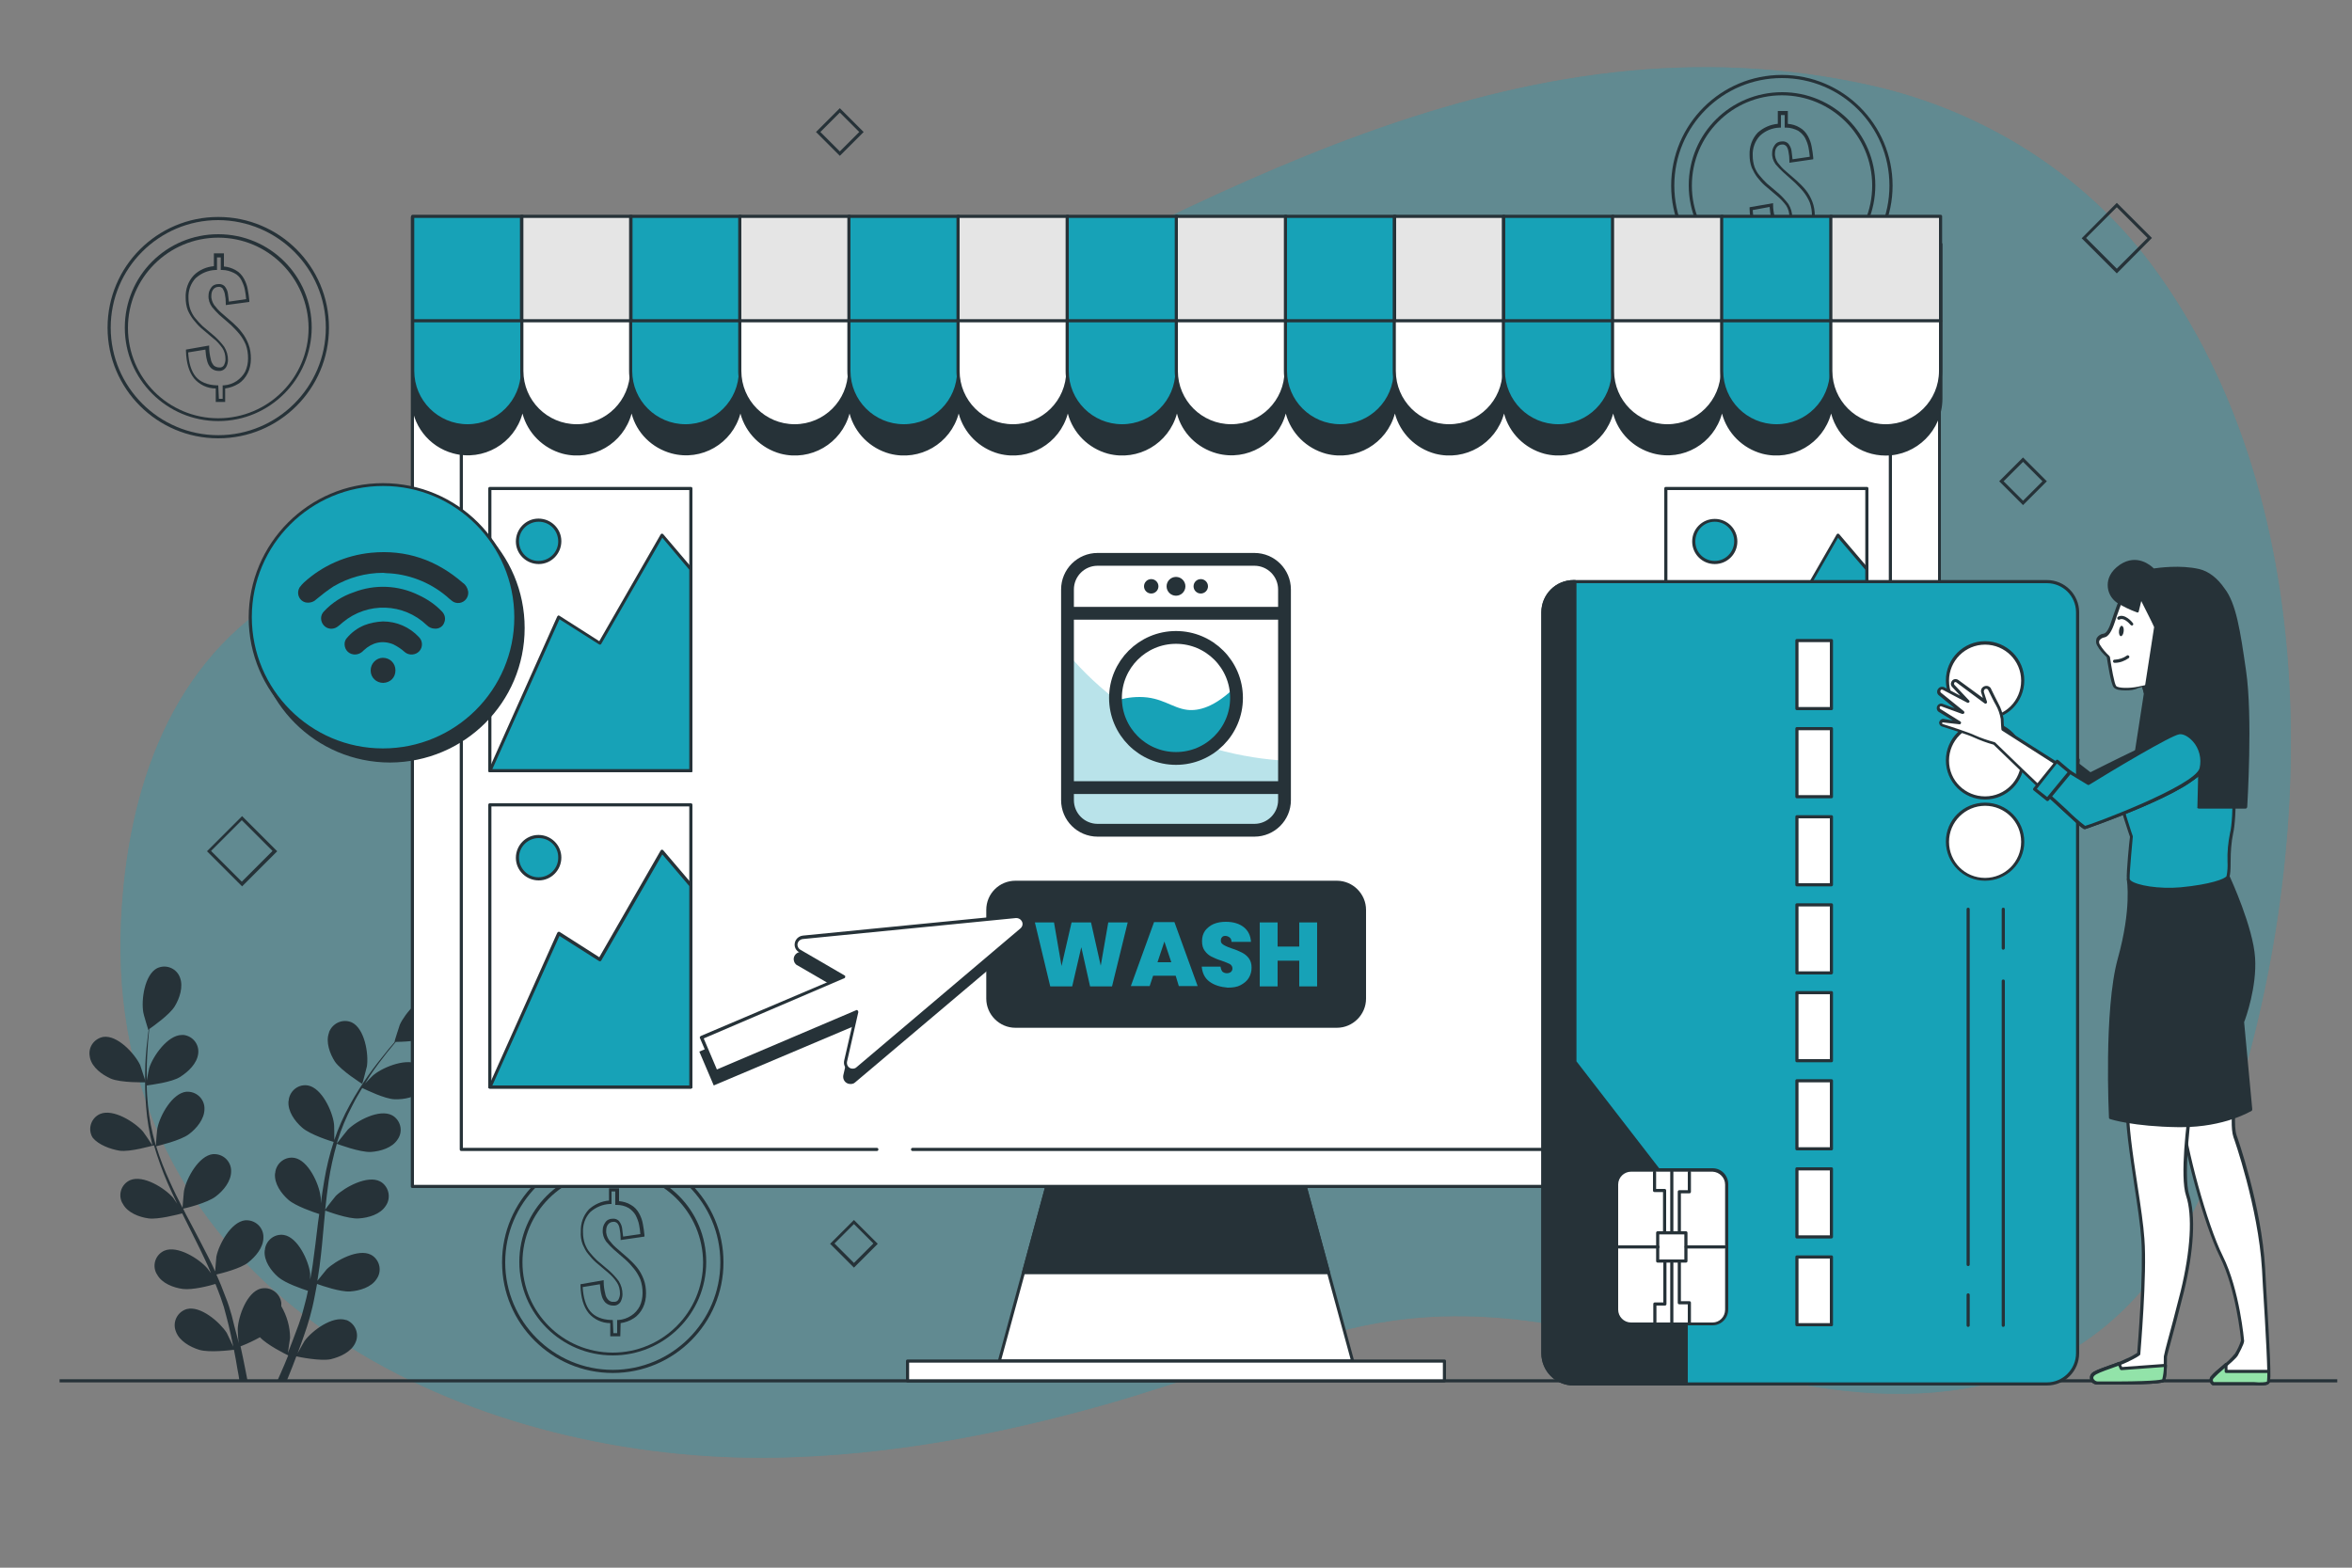 <?xml version="1.0" encoding="utf-8"?>
<!-- Generator: Adobe Illustrator 25.0.0, SVG Export Plug-In . SVG Version: 6.00 Build 0)  -->
<svg version="1.1" id="Layer_1" xmlns="http://www.w3.org/2000/svg" xmlns:xlink="http://www.w3.org/1999/xlink" x="0px" y="0px"
	 viewBox="0 0 750 500" style="enable-background:new 0 0 750 500;" xml:space="preserve">
<rect x="0" y="0" width="750" height="500" fill="#808080" stroke="none"/>
<style type="text/css">
	.st0{opacity:0.3;}
	.st1{fill:#17A2B7;}
	.st2{opacity:0.7;fill:#17A2B7;enable-background:new    ;}
	.st3{fill:#263238;}
	.st4{fill:#FFFFFF;}
	.st5{fill:#8A8A8A;}
	.st6{fill:#92E3A9;}
	.st7{fill:#E5E5E5;}
	.st8{opacity:0.3;fill:#17A2B7;enable-background:new    ;}
	.st9{fill:none;stroke:#263238;stroke-width:4.081;stroke-miterlimit:10;}
</style>
<g id="freepik--background-simple--inject-165" class="st0">
	<path class="st1" d="M286.2,112.5c97.5-48,197.7-110.8,311-85.1c35.1,8,67.1,27.9,88.7,56.8c57.8,77.4,53.1,195.9,21.7,283
		c-4,11.4-9.3,22.3-15.8,32.5c-31.8,49.1-85.5,51.5-137.3,37.3c-43.8-12-82.6-24.4-127.9-12.2c-25.1,6.8-49.4,16.1-74.3,23.2
		c-34,9.6-69,16.2-104.4,16.9c-93.7,1.8-200.7-46-209-150.6c-0.5-6.8-0.6-13.6-0.3-20.4c1.9-41.8,15.7-83.6,53.9-105.3
		c38.5-21.8,84.1-30.4,125.2-45.9C241,134,263.7,123.5,286.2,112.5z"/>
	<path class="st2" d="M286.2,112.5c97.5-48,197.7-110.8,311-85.1c35.1,8,67.1,27.9,88.7,56.8c57.8,77.4,53.1,195.9,21.7,283
		c-4,11.4-9.3,22.3-15.8,32.5c-31.8,49.1-85.5,51.5-137.3,37.3c-43.8-12-82.6-24.4-127.9-12.2c-25.1,6.8-49.4,16.1-74.3,23.2
		c-34,9.6-69,16.2-104.4,16.9c-93.7,1.8-200.7-46-209-150.6c-0.5-6.8-0.6-13.6-0.3-20.4c1.9-41.8,15.7-83.6,53.9-105.3
		c38.5-21.8,84.1-30.4,125.2-45.9C241,134,263.7,123.5,286.2,112.5z"/>
</g>
<g id="freepik--Floor--inject-165">
	<rect x="19" y="439.9" class="st3" width="726.3" height="1"/>
</g>
<g id="freepik--Plant--inject-165">
	<path class="st3" d="M35.3,344c3.2,1.4,11.2,1.2,11.2,1.2s-1.7-5.2-1.8-5.5c-1.7-3.6-7.2-9.6-11.7-9c-2.9,0.5-4.9,3.2-4.4,6.1
		c0,0.2,0.1,0.4,0.1,0.6C29.4,340.5,32.6,342.8,35.3,344z"/>
	<path class="st3" d="M38.1,367c3.4,0.5,10.4-1.6,11-1.7c1.2,4,2.6,8,4.3,11.9c1,2.2,2,4.5,3.1,6.7c-0.7-1-1.2-1.8-1.3-1.9
		c-2.6-3-9.5-7.4-13.7-5.6c-2.7,1.2-3.9,4.4-2.6,7.1c0.1,0.2,0.2,0.3,0.3,0.5c1.5,2.8,5.2,4.2,8.2,4.6s9.1-1.2,10.7-1.6l1.3,2.6
		c2,4.1,4.1,8.1,6,12.2c0.7,1.4,1.3,2.9,1.9,4.3c-0.6-0.8-1.1-1.5-1.2-1.6c-2.6-3-9.5-7.4-13.7-5.6c-2.7,1.2-3.9,4.4-2.6,7.1
		c0.1,0.2,0.2,0.3,0.3,0.5c1.5,2.8,5.2,4.2,8.2,4.6s8.5-1,10.4-1.6c0.6,1.5,1.2,3,1.7,4.4c0.3,1,0.7,2,1,3l0.8,3
		c0.5,1.9,1,3.9,1.4,5.8c0.3,1.3,0.5,2.6,0.8,3.8c-0.7-1.4-2-4.2-2.1-4.4c-2.2-3.4-8.3-8.7-12.7-7.6c-2.8,0.8-4.5,3.7-3.7,6.6
		c0.1,0.2,0.1,0.4,0.2,0.6c1.1,3,4.5,4.9,7.4,5.8c3.2,1,10.2,0.1,11.1,0c0.4,2.1,0.8,4.1,1.1,6.1c0.3,1.4,0.5,2.8,0.7,4.1H79
		c-0.3-1.5-0.6-3-0.9-4.6c-0.4-2.1-0.9-4.4-1.4-6.7c2.1-0.8,4.2-1.8,6.2-2.9c2.3,2.5,8.2,5.4,9,5.8c-0.8,2-1.6,3.9-2.4,5.7l-1.2,2.7
		h3c0.2-0.6,0.5-1.1,0.7-1.7c0.8-2,1.7-4.2,2.5-6.4c0.8,0.2,7.8,1.6,11,0.9c2.9-0.7,6.5-2.3,7.8-5.2c1.3-2.6,0.2-5.8-2.4-7.1
		c-0.2-0.1-0.4-0.2-0.6-0.2c-4.3-1.4-10.8,3.4-13.2,6.7c-0.1,0.2-1.4,2.4-2.2,3.9c0.3-0.9,0.7-1.8,1-2.7c0.7-1.9,1.3-3.7,2-5.8
		c0.3-1,0.6-2,0.9-3s0.5-2.1,0.8-3.1c0.6-2.5,1-5,1.5-7.5c1.6,0.6,7.5,2.6,10.5,2.4s6.8-1.3,8.5-4c1.7-2.4,1.1-5.7-1.3-7.4
		c-0.2-0.1-0.3-0.2-0.5-0.3c-4-2.1-11.2,1.8-14.1,4.6c-0.2,0.2-2,2.5-3,3.7c0.2-1.5,0.5-3,0.7-4.6c0.6-4.5,1-9,1.4-13.6
		c0.1-1.4,0.3-2.8,0.4-4.2c0.6,0.2,7.4,2.8,10.8,2.5c3-0.2,6.8-1.3,8.5-4c1.7-2.4,1.1-5.8-1.3-7.5c-0.2-0.1-0.3-0.2-0.5-0.3
		c-4-2.1-11.2,1.8-14.1,4.6c-0.2,0.2-2.8,3.5-3.4,4.4c0.3-3,0.7-6.1,1.1-9.1c0.6-4,1.5-8,2.6-11.9c0.3,0.1,7.4,2.8,10.9,2.6
		c3-0.2,6.8-1.3,8.5-4c1.7-2.4,1.1-5.7-1.3-7.4c-0.2-0.1-0.3-0.2-0.5-0.3c-4-2.1-11.2,1.7-14.1,4.6c-0.2,0.2-3,3.8-3.5,4.4
		c0.1-0.2,0.1-0.5,0.2-0.7c1.2-3.9,2.8-7.7,4.7-11.3c1-2,2.1-3.9,3.2-5.7c1.3,0.6,7.2,3.5,10.3,3.6s6.9-0.6,8.9-3
		c2-2.2,1.7-5.6-0.5-7.6c-0.1-0.1-0.3-0.2-0.4-0.3c-3.8-2.5-11.3,0.5-14.5,3c-0.2,0.1-1.8,1.7-2.9,2.9c0.5-0.8,1-1.6,1.5-2.4
		c1.9-2.9,3.8-5.3,5.5-7.5c1-1.2,1.9-2.3,2.8-3.4c1.6,0,8-0.2,10.8-1.5s5.8-3.7,6.5-6.8c0.7-2.9-1-5.8-3.9-6.5
		c-0.2,0-0.4-0.1-0.6-0.1c-4.5-0.5-9.8,5.7-11.5,9.4c-0.1,0.3-1.8,5.5-1.7,5.5h0.1c-0.8,1-1.8,2-2.7,3.2c-1.8,2.2-3.7,4.6-5.7,7.4
		c-2.1,3-4.1,6.1-5.9,9.4c-2,3.6-3.7,7.4-5,11.3c0,0,0,0.1,0,0.1c0-1.3,0-5-0.1-5.3c-0.5-4-3.9-11.4-8.3-12.2
		c-2.9-0.5-5.6,1.5-6.1,4.4c0,0.2,0,0.4-0.1,0.6c-0.3,3.2,2,6.4,4.3,8.4c2.5,2.3,9.6,4.5,10.1,4.6c-1.3,4-2.3,8.1-3,12.3
		c-0.4,2.4-0.8,4.9-1.1,7.3c0-1.1,0-2.2-0.1-2.3c-0.5-4-3.9-11.4-8.3-12.2c-2.9-0.5-5.6,1.5-6.1,4.4c0,0.2,0,0.4-0.1,0.6
		c-0.3,3.2,2,6.4,4.3,8.4s8.2,4,9.8,4.5l-0.4,2.8c-0.5,4.5-1.1,9-1.7,13.5c-0.2,1.5-0.5,3.1-0.8,4.6c0-1,0-1.9,0-2
		c-0.5-4-3.9-11.4-8.3-12.2c-2.9-0.5-5.6,1.5-6.1,4.4c0,0.2,0,0.4-0.1,0.6c-0.3,3.2,2,6.4,4.3,8.4s7.7,3.8,9.5,4.4
		c-0.3,1.6-0.7,3.1-1.1,4.6c-0.3,1-0.5,2-0.8,3l-1,3c-0.7,1.9-1.4,3.8-2.1,5.6c-0.5,1.3-1,2.5-1.4,3.6c0.2-1.5,0.7-4.6,0.7-4.8
		c0-3.5-1-7-2.8-10.1c0-0.4,0-0.8,0-1.1c-0.4-2.9-3.1-5-6-4.6c-0.2,0-0.4,0.1-0.6,0.1c-4.4,1.2-7.1,8.8-7.3,12.9
		c0,0.2,0.1,2.8,0.3,4.5c-0.2-1-0.4-1.9-0.7-2.9c-0.5-1.9-1-3.8-1.5-5.9c-0.3-1-0.6-2-0.9-3s-0.7-2-1.1-3c-0.9-2.4-1.8-4.7-2.9-7.1
		c1.7-0.4,7.7-1.9,10.1-3.8s4.9-4.8,4.9-8c0.1-2.9-2.2-5.4-5.2-5.5c-0.2,0-0.4,0-0.6,0c-4.5,0.5-8.4,7.6-9.2,11.6
		c0,0.2-0.3,3.1-0.4,4.7c-0.6-1.4-1.3-2.8-2-4.2c-2-4-4.2-8.1-6.3-12.1c-0.7-1.2-1.3-2.5-1.9-3.7c0.6-0.1,7.7-1.8,10.4-3.9
		c2.4-1.8,4.9-4.8,4.9-8c0.1-2.9-2.2-5.4-5.2-5.5c-0.2,0-0.4,0-0.6,0c-4.5,0.5-8.4,7.6-9.2,11.6c-0.1,0.3-0.4,4.5-0.5,5.5
		c-1.4-2.7-2.8-5.5-4-8.2c-1.7-3.7-3.2-7.5-4.4-11.4c0.3-0.1,7.8-1.8,10.5-3.9c2.4-1.8,4.9-4.8,4.9-8c0.1-2.9-2.2-5.4-5.2-5.5
		c-0.2,0-0.4,0-0.6,0c-4.5,0.5-8.4,7.6-9.2,11.6c-0.1,0.3-0.5,4.8-0.5,5.6c-0.1-0.2-0.2-0.5-0.2-0.7c-1.1-3.9-1.9-7.9-2.3-12
		c-0.2-2.2-0.4-4.4-0.4-6.5c1.4-0.2,7.9-1,10.6-2.7s5.4-4.3,5.8-7.4c0.4-2.9-1.6-5.6-4.6-6c-0.2,0-0.4,0-0.6,0
		c-4.5,0-9.2,6.7-10.4,10.5c-0.1,0.2-0.5,2.4-0.8,4c0-1,0-1.9,0-2.8c0-3.4,0.2-6.5,0.4-9.3c0.1-1.6,0.3-3,0.4-4.3
		c1.3-0.9,6.5-4.6,8.1-7.2s2.8-6.3,1.7-9.2c-1-2.8-4.1-4.2-6.8-3.2c-0.2,0.1-0.3,0.1-0.5,0.2c-4,2.1-5.1,10.1-4.4,14.1
		c0,0.4,1.6,5.6,1.6,5.6l0.1,0c-0.2,1.3-0.3,2.6-0.5,4.1c-0.3,2.8-0.6,5.9-0.6,9.3c-0.1,3.7,0,7.4,0.3,11.1c0.3,4.1,1,8.2,2,12.2
		c0,0,0,0.1,0,0.1c-0.7-1.1-2.8-4.2-3-4.4c-2.6-3-9.5-7.4-13.7-5.6c-2.7,1.2-3.9,4.4-2.6,7.1c0.1,0.2,0.2,0.3,0.3,0.5
		C31.4,365.1,35.1,366.5,38.1,367z"/>
	<path class="st3" d="M115.5,345.7c0.1,0,1.4-5.3,1.5-5.6c0.6-4-0.7-12-4.8-14c-2.7-1.2-5.8,0-7.1,2.7c-0.1,0.2-0.2,0.4-0.2,0.6
		c-1.1,3,0.3,6.7,1.9,9.2C108.8,341.5,115.5,345.7,115.5,345.7z"/>
</g>
<g id="freepik--Graphics--inject-165">
	<path class="st3" d="M675,87.2l-11.2-11.2L675,64.7l11.2,11.2L675,87.2z M665.2,75.9l9.8,9.8l9.8-9.8l-9.8-9.8L665.2,75.9z"/>
	<path class="st3" d="M272.3,404.3l-7.6-7.6l7.6-7.6l7.6,7.6L272.3,404.3z M266.1,396.6l6.2,6.2l6.2-6.2l-6.2-6.2L266.1,396.6z"/>
	<path class="st3" d="M645.1,161.1l-7.6-7.6l7.6-7.6l7.6,7.6L645.1,161.1z M638.9,153.5l6.2,6.2l6.2-6.2l-6.2-6.2L638.9,153.5z"/>
	<path class="st3" d="M267.8,49.7l-7.6-7.6l7.6-7.6l7.6,7.6L267.8,49.7z M261.6,42.1l6.2,6.2l6.2-6.2l-6.2-6.2L261.6,42.1z"/>
	<path class="st3" d="M77.2,282.7l-11.2-11.2l11.2-11.2l11.2,11.2L77.2,282.7z M67.3,271.4l9.8,9.8l9.8-9.8l-9.8-9.8L67.3,271.4z"/>
</g>
<g id="freepik--Coins--inject-165">
	<path class="st3" d="M570.6,82.8h-3.2v-4.3c-2.7,0-5.2-1.2-6.9-3.2c-1.6-2-2.5-4.9-2.6-8.8v-0.4l7.5-1.3v0.6c0,1.3,0.2,2.5,0.5,3.7
		c0.1,0.8,0.5,1.5,1,2.1c0.4,0.4,1,0.6,1.7,0.6c0.6,0.1,1.2-0.2,1.5-0.7c0.3-0.6,0.5-1.2,0.5-1.9c0-1.3-0.3-2.5-1-3.6
		c-0.8-1.1-1.8-2.2-2.9-3.1l-3.9-3.3c-0.9-0.8-1.7-1.7-2.4-2.6c-0.7-0.9-1.3-2-1.8-3.1c-0.5-1.3-0.7-2.7-0.7-4.1
		c-0.1-2.6,0.8-5.2,2.6-7.1c1.8-1.6,4-2.6,6.4-2.8v-4.1h3.2v4.1c1.3,0.1,2.7,0.5,3.8,1.2c1.1,0.6,2,1.6,2.6,2.7
		c0.6,1.1,1,2.2,1.2,3.4c0.2,1.1,0.4,2.3,0.5,3.5v0.5l-7.6,1.1v-0.6c0-1-0.1-2-0.3-2.9c-0.1-0.7-0.3-1.3-0.7-1.8
		c-0.4-0.4-0.9-0.6-1.4-0.5c-0.6,0-1.2,0.3-1.6,0.8c-0.4,0.5-0.6,1.2-0.6,1.9c-0.1,1.1,0.3,2.2,0.9,3.1c0.7,0.9,1.4,1.7,2.2,2.4
		l3.8,3.3c1,0.9,2,1.9,2.9,3c0.9,1.1,1.6,2.4,2.1,3.7c0.6,1.5,0.8,3.1,0.8,4.7c0,1.6-0.3,3.2-1,4.6c-0.7,1.4-1.7,2.6-3,3.4
		c-1.2,0.8-2.7,1.3-4.2,1.5L570.6,82.8z M568.4,81.8h1.2v-4.3h0.5c1.5-0.1,2.9-0.6,4.1-1.4c1.1-0.8,2-1.8,2.7-3
		c0.6-1.3,0.9-2.7,0.9-4.2c0-1.5-0.2-2.9-0.7-4.3c-0.5-1.2-1.2-2.4-2-3.4c-0.8-1-1.8-2-2.7-2.9l-3.8-3.4c-0.9-0.8-1.6-1.6-2.4-2.5
		c-0.8-1.1-1.2-2.4-1.1-3.7c0-0.9,0.3-1.7,0.8-2.4c0.5-0.8,1.4-1.2,2.3-1.2c0.8-0.1,1.7,0.2,2.2,0.9c0.5,0.7,0.8,1.4,0.9,2.3
		c0.1,0.8,0.2,1.7,0.3,2.5l5.5-0.8c-0.1-1-0.2-1.9-0.4-2.9c-0.2-1.1-0.6-2.1-1.1-3.1c-0.5-0.9-1.3-1.7-2.2-2.3c-1.2-0.6-2.5-1-3.8-1
		h-0.5v-4h-1.2v4h-0.5c-2.3,0.1-4.5,1-6.2,2.6c-1.6,1.7-2.4,4-2.3,6.3c0,1.3,0.2,2.5,0.6,3.7c0.4,1,0.9,1.9,1.6,2.7
		c0.7,0.9,1.5,1.7,2.3,2.5l3.9,3.3c1.1,1,2.1,2.1,3,3.3c0.8,1.3,1.2,2.7,1.2,4.2c0,0.8-0.2,1.6-0.6,2.3c-0.5,0.8-1.4,1.3-2.4,1.2
		c-0.9,0-1.7-0.3-2.4-0.9c-0.7-0.7-1.1-1.6-1.3-2.5c-0.3-1.1-0.4-2.2-0.5-3.4l-5.4,1c0.2,3.4,1,6,2.4,7.7s3.7,2.7,6.7,2.8h0.5V81.8z
		"/>
	<path class="st3" d="M568.2,94.5c-19.5,0-35.3-15.8-35.3-35.3c0-19.5,15.8-35.3,35.3-35.3c19.5,0,35.3,15.8,35.3,35.3c0,0,0,0,0,0
		C603.5,78.6,587.7,94.4,568.2,94.5z M568.2,24.9c-18.9,0-34.3,15.3-34.3,34.3c0,18.9,15.3,34.3,34.3,34.3
		c18.9,0,34.3-15.3,34.3-34.3c0,0,0,0,0,0C602.5,40.2,587.2,24.9,568.2,24.9z"/>
	<path class="st3" d="M568.2,88.9c-16.4,0-29.7-13.3-29.7-29.8s13.3-29.7,29.8-29.7c16.4,0,29.7,13.3,29.7,29.7
		C598,75.6,584.7,88.9,568.2,88.9z M568.2,30.4c-15.9,0-28.7,12.9-28.7,28.8s12.9,28.7,28.8,28.7c15.9,0,28.7-12.9,28.7-28.7
		C597,43.3,584.1,30.4,568.2,30.4z"/>
	<path class="st3" d="M72,128.2h-3.2v-4.3c-2.7,0-5.2-1.2-6.9-3.2c-1.6-2-2.5-4.9-2.6-8.8v-0.4l7.4-1.3v0.6c0,1.3,0.2,2.5,0.5,3.7
		c0.1,0.8,0.5,1.5,1,2.1c0.5,0.4,1.1,0.6,1.7,0.6c0.6,0.1,1.2-0.2,1.5-0.7c0.3-0.6,0.5-1.2,0.5-1.9c0-1.3-0.3-2.6-1-3.6
		c-0.8-1.1-1.7-2.2-2.8-3l-3.9-3.3c-0.9-0.8-1.7-1.7-2.5-2.7c-0.7-0.9-1.3-1.9-1.8-3c-0.5-1.3-0.7-2.7-0.7-4.1
		c-0.1-2.6,0.8-5.2,2.6-7.1c1.7-1.7,4-2.7,6.4-2.9v-4.1h3.2V85c1.3,0.1,2.6,0.5,3.8,1.2c1.1,0.6,2,1.6,2.6,2.7
		c0.6,1.1,1,2.2,1.2,3.4c0.2,1.1,0.4,2.3,0.5,3.5v0.5L72,97.3v-0.6c0-1-0.1-2-0.3-2.9c-0.1-0.6-0.4-1.3-0.7-1.8
		c-0.4-0.4-0.9-0.6-1.4-0.5c-0.6,0-1.2,0.3-1.6,0.8c-0.4,0.5-0.6,1.2-0.6,1.9c-0.1,1.1,0.3,2.2,0.9,3.1c0.7,0.9,1.4,1.7,2.2,2.4
		l3.8,3.3c1,0.9,2,1.9,2.8,3c0.9,1.1,1.6,2.4,2.1,3.7c0.6,1.5,0.8,3.1,0.8,4.7c0,1.6-0.3,3.2-1,4.6c-0.7,1.4-1.7,2.6-3,3.4
		c-1.3,0.8-2.7,1.3-4.2,1.5V128.2z M69.8,127.2H71v-4.3h0.4c1.5-0.1,2.9-0.6,4.1-1.4c1.1-0.8,2.1-1.8,2.7-3c0.6-1.3,0.9-2.7,0.9-4.2
		c0-1.5-0.2-2.9-0.7-4.3c-0.5-1.2-1.2-2.4-2-3.4c-0.8-1-1.8-2-2.7-2.9l-3.8-3.3c-0.8-0.8-1.6-1.6-2.3-2.5c-0.8-1.1-1.2-2.4-1.1-3.7
		c0-0.9,0.3-1.7,0.8-2.4c0.5-0.8,1.4-1.2,2.3-1.2c0.8-0.1,1.7,0.2,2.2,0.9c0.5,0.7,0.8,1.4,0.9,2.3c0.1,0.8,0.2,1.6,0.3,2.4l5.5-0.8
		c-0.1-1-0.2-1.9-0.4-2.9c-0.2-1.1-0.6-2.1-1.1-3.1c-0.5-1-1.3-1.8-2.3-2.3c-1.2-0.6-2.5-1-3.8-1h-0.5v-4h-1.2v4h-0.5
		c-2.3,0.1-4.5,1-6.3,2.6c-1.6,1.7-2.4,4-2.3,6.3c0,1.3,0.2,2.5,0.6,3.7c0.4,1,0.9,2,1.6,2.8c0.7,0.9,1.5,1.7,2.3,2.5l3.9,3.3
		c1.1,1,2.1,2.1,3,3.3c0.8,1.3,1.2,2.7,1.2,4.2c0,0.8-0.2,1.6-0.6,2.3c-0.5,0.8-1.4,1.3-2.4,1.2c-0.9,0-1.7-0.3-2.4-0.9
		c-0.7-0.7-1.1-1.6-1.3-2.5c-0.3-1.1-0.4-2.2-0.5-3.4l-5.5,0.9c0.2,3.4,1,6,2.4,7.7s3.7,2.7,6.7,2.8h0.5L69.8,127.2z"/>
	<path class="st3" d="M69.6,139.8c-19.5,0-35.3-15.8-35.3-35.3c0-19.5,15.8-35.3,35.3-35.3c19.5,0,35.3,15.8,35.3,35.3
		C104.9,124,89.1,139.8,69.6,139.8z M69.6,70.2c-18.9,0-34.3,15.4-34.3,34.3s15.4,34.3,34.3,34.3c18.9,0,34.3-15.4,34.3-34.3
		C103.9,85.6,88.5,70.3,69.6,70.2z"/>
	<path class="st3" d="M69.6,134.3c-16.4,0-29.8-13.3-29.8-29.8s13.3-29.8,29.8-29.8s29.8,13.3,29.8,29.8l0,0
		C99.3,121,86,134.3,69.6,134.3z M69.6,75.8c-15.9,0-28.8,12.9-28.8,28.8s12.9,28.8,28.8,28.8s28.8-12.9,28.8-28.8
		C98.3,88.7,85.5,75.8,69.6,75.8z"/>
	<path class="st3" d="M197.8,426.2h-3.2V422c-2.7,0-5.2-1.2-6.9-3.2c-1.6-2-2.5-4.9-2.6-8.8v-0.4l7.4-1.3v0.6c0,1.3,0.2,2.5,0.5,3.7
		c0.1,0.8,0.5,1.5,1,2c0.4,0.4,1,0.7,1.7,0.6c0.6,0.1,1.2-0.2,1.5-0.7c0.3-0.6,0.5-1.2,0.5-1.9c0-1.3-0.3-2.6-1-3.6
		c-0.8-1.2-1.7-2.2-2.8-3.1l-3.9-3.3c-0.9-0.8-1.7-1.7-2.4-2.6c-0.8-0.9-1.3-2-1.8-3.1c-0.5-1.3-0.7-2.7-0.6-4.1
		c-0.1-2.6,0.8-5.2,2.6-7.1c1.8-1.6,4-2.6,6.4-2.8V379h3.2v4.1c1.3,0.1,2.7,0.5,3.8,1.2c1.1,0.6,2,1.6,2.6,2.7
		c0.6,1.1,1,2.2,1.2,3.4c0.2,1.1,0.4,2.3,0.5,3.5v0.5l-7.6,1.1v-0.6c0-1-0.1-2-0.3-2.9c-0.1-0.7-0.3-1.3-0.7-1.8
		c-0.4-0.4-0.9-0.6-1.4-0.5c-0.6,0-1.2,0.3-1.6,0.8c-0.4,0.5-0.6,1.2-0.6,1.9c-0.1,1.1,0.3,2.2,0.9,3.1c0.7,0.9,1.4,1.7,2.2,2.4
		l3.8,3.3c1,0.9,2,1.9,2.9,3c0.9,1.1,1.6,2.4,2.1,3.7c0.6,1.5,0.8,3.1,0.8,4.6c0,1.6-0.3,3.2-1,4.6c-0.7,1.4-1.7,2.6-3,3.4
		c-1.2,0.8-2.7,1.3-4.1,1.5L197.8,426.2z M195.6,425.2h1.2V421h0.4c1.5-0.1,2.9-0.6,4.1-1.4c1.1-0.7,2.1-1.8,2.7-3
		c0.6-1.3,0.9-2.7,0.9-4.2c0-1.5-0.2-2.9-0.7-4.3c-0.5-1.2-1.2-2.4-2-3.4c-0.8-1-1.7-2-2.7-2.9l-3.8-3.3c-0.9-0.8-1.6-1.6-2.4-2.5
		c-0.8-1.1-1.2-2.4-1.1-3.7c0-0.9,0.3-1.7,0.8-2.4c0.5-0.8,1.4-1.2,2.3-1.2c0.8-0.1,1.7,0.2,2.2,0.9c0.5,0.7,0.8,1.4,0.9,2.3
		c0.1,0.8,0.2,1.7,0.3,2.5l5.5-0.8c-0.1-1-0.2-1.9-0.4-2.9c-0.2-1.1-0.6-2.1-1.1-3.1c-0.5-0.9-1.3-1.7-2.2-2.3c-1.2-0.7-2.5-1-3.8-1
		h-0.5V380h-1.2v4h-0.5c-2.3,0.1-4.5,1-6.3,2.6c-1.6,1.7-2.4,4-2.3,6.4c0,1.3,0.2,2.5,0.6,3.7c0.4,1,0.9,2,1.6,2.8
		c0.7,0.9,1.5,1.7,2.3,2.5l3.9,3.3c1.1,1,2.1,2.1,3,3.3c0.8,1.3,1.2,2.7,1.2,4.2c0,0.8-0.2,1.6-0.6,2.4c-0.5,0.8-1.4,1.3-2.4,1.2
		c-0.9,0-1.7-0.3-2.4-0.9c-0.7-0.7-1.1-1.6-1.3-2.5c-0.3-1.1-0.4-2.2-0.5-3.4l-5.5,0.9c0.2,3.4,1,6,2.4,7.7s3.7,2.7,6.7,2.8h0.5
		L195.6,425.2z"/>
	<path class="st3" d="M195.4,437.9c-19.5,0-35.3-15.8-35.3-35.3c0-19.5,15.8-35.3,35.3-35.3c19.5,0,35.3,15.8,35.3,35.3
		C230.7,422.1,214.9,437.9,195.4,437.9z M195.4,368.3c-18.9,0-34.3,15.4-34.3,34.3c0,18.9,15.4,34.3,34.3,34.3s34.3-15.4,34.3-34.3
		l0,0C229.7,383.7,214.3,368.3,195.4,368.3z"/>
	<path class="st3" d="M195.4,432.3c-16.4,0-29.8-13.3-29.8-29.8s13.3-29.8,29.8-29.8s29.8,13.3,29.8,29.8l0,0
		C225.2,419,211.8,432.3,195.4,432.3z M195.4,373.8c-15.9,0-28.8,12.9-28.8,28.8s12.9,28.8,28.8,28.8s28.8-12.9,28.8-28.8
		C224.1,386.7,211.3,373.9,195.4,373.8z"/>
</g>
<g id="freepik--Device--inject-165">
	<polygon class="st4" points="431.3,434.1 318.7,434.1 335.6,371.9 414.4,371.9 	"/>
	<path class="st3" d="M431.3,434.6H318.7c-0.2,0-0.3-0.1-0.4-0.2c-0.1-0.1-0.1-0.3-0.1-0.4l16.9-62.2c0.1-0.2,0.3-0.4,0.5-0.4h78.8
		c0.2,0,0.4,0.2,0.5,0.4l16.9,62.2c0,0.2,0,0.3-0.1,0.4C431.6,434.5,431.5,434.6,431.3,434.6z M319.3,433.6h111.4L414,372.4h-78
		L319.3,433.6z"/>
	<polygon class="st3" points="423.7,405.9 414.4,371.9 335.6,371.9 326.3,405.9 	"/>
	<path class="st3" d="M423.7,406.4h-97.3c-0.3,0-0.5-0.2-0.5-0.5c0-0.1,0-0.1,0-0.2l9.2-34c0.1-0.2,0.3-0.4,0.5-0.4h78.8
		c0.2,0,0.4,0.2,0.5,0.4l9.2,34c0.1,0.3-0.1,0.5-0.3,0.6C423.8,406.4,423.7,406.4,423.7,406.4L423.7,406.4z M327,405.4h96l-9-33h-78
		L327,405.4z"/>
	<rect x="289.4" y="434.1" class="st4" width="171.2" height="6.3"/>
	<path class="st3" d="M460.6,440.9H289.4c-0.3,0-0.5-0.2-0.5-0.5v-6.3c0-0.3,0.2-0.5,0.5-0.5h171.2c0.3,0,0.5,0.2,0.5,0.5v6.3
		C461.1,440.6,460.9,440.9,460.6,440.9z M289.9,439.9h170.2v-5.3H289.9V439.9z"/>
	<rect x="131.5" y="69.3" class="st4" width="486.9" height="309.1"/>
	<path class="st3" d="M618.5,378.9H131.5c-0.3,0-0.5-0.2-0.5-0.5V69.3c0-0.3,0.2-0.5,0.5-0.5h486.9c0.3,0,0.5,0.2,0.5,0.5v309.1
		C619,378.7,618.7,378.9,618.5,378.9z M132,377.9h486V69.8H132L132,377.9z"/>
	<polyline class="st4" points="279.6,366.6 147.1,366.6 147.1,81.1 602.8,81.1 602.8,366.6 291,366.6 	"/>
	<path class="st3" d="M602.8,367.1H291c-0.3,0-0.5-0.2-0.5-0.5s0.2-0.5,0.5-0.5h311.3V81.6H147.6v284.5h132c0.3,0,0.5,0.2,0.5,0.5
		s-0.2,0.5-0.5,0.5H147.1c-0.3,0-0.5-0.2-0.5-0.5V81.1c0-0.3,0.2-0.5,0.5-0.5h455.7c0.3,0,0.5,0.2,0.5,0.5v285.5
		C603.3,366.9,603.1,367.1,602.8,367.1z"/>
</g>
<g id="freepik--Cart--inject-165">
	<path class="st3" d="M844,308.2L844,308.2c-0.3,0-0.5-0.3-0.5-0.5c0,0,0,0,0,0l3.3-34.8c0-0.3,0.3-0.5,0.5-0.5
		c0.3,0,0.5,0.3,0.5,0.5l-3.3,34.8C844.5,308,844.2,308.2,844,308.2z"/>
	<path class="st3" d="M837.4,308.2L837.4,308.2c-0.3,0-0.5-0.2-0.5-0.5l2-34.8c0-0.3,0.3-0.5,0.5-0.5c0.3,0,0.5,0.3,0.5,0.5
		c0,0,0,0,0,0l-2,34.8C837.9,308,837.6,308.2,837.4,308.2C837.4,308.2,837.4,308.2,837.4,308.2z"/>
	<path class="st3" d="M830.7,308.2L830.7,308.2c-0.3,0-0.5-0.2-0.5-0.5c0,0,0,0,0,0l0.7-34.8c0-0.3,0.2-0.5,0.5-0.5l0,0
		c0.3,0,0.5,0.2,0.5,0.5c0,0,0,0,0,0l-0.7,34.8C831.2,308,831,308.2,830.7,308.2z"/>
	<path class="st3" d="M824.1,308.2c-0.3,0-0.5-0.2-0.5-0.5l-0.6-34.8c0-0.3,0.2-0.5,0.5-0.5c0.3,0,0.5,0.2,0.5,0.5l0.6,34.8
		C824.6,308,824.4,308.2,824.1,308.2L824.1,308.2z"/>
	<path class="st3" d="M817.5,308.2c-0.3,0-0.5-0.2-0.5-0.5l-1.9-34.8c0-0.3,0.2-0.5,0.5-0.5c0.3,0,0.5,0.2,0.5,0.5c0,0,0,0,0,0
		l1.9,34.8C818,307.9,817.8,308.2,817.5,308.2C817.5,308.2,817.5,308.2,817.5,308.2L817.5,308.2z"/>
	<path class="st3" d="M810.9,308.2c-0.3,0-0.5-0.2-0.5-0.5l-3.2-34.8c0-0.3,0.2-0.5,0.5-0.5c0.3,0,0.5,0.2,0.5,0.5l3.2,34.8
		C811.4,307.9,811.2,308.2,810.9,308.2L810.9,308.2z"/>
	<path class="st3" d="M804.2,308.2c-0.3,0-0.5-0.2-0.5-0.4l-4.5-34.8c0-0.3,0.2-0.5,0.4-0.6c0.3,0,0.5,0.2,0.6,0.4l4.5,34.8
		C804.7,307.9,804.5,308.2,804.2,308.2C804.3,308.2,804.3,308.2,804.2,308.2L804.2,308.2z"/>
	<path class="st3" d="M854,280.8h-61.5c-0.3,0-0.5-0.2-0.5-0.5c0-0.3,0.2-0.5,0.5-0.5H854c0.3,0,0.5,0.2,0.5,0.5
		C854.4,280.5,854.2,280.7,854,280.8z"/>
	<path class="st3" d="M853,288.3h-59.3c-0.3,0-0.5-0.2-0.5-0.5c0-0.3,0.2-0.5,0.5-0.5H853c0.3,0,0.5,0.2,0.5,0.5
		C853.5,288,853.3,288.3,853,288.3z"/>
	<path class="st3" d="M852.3,295.8h-57.6c-0.3,0-0.5-0.2-0.5-0.5c0-0.3,0.2-0.5,0.5-0.5h57.6c0.3,0,0.5,0.2,0.5,0.5
		C852.8,295.5,852.6,295.8,852.3,295.8z"/>
	<path class="st3" d="M851.8,303.3h-55.4c-0.3,0-0.5-0.2-0.5-0.5c0-0.3,0.2-0.5,0.5-0.5h55.4c0.3,0,0.5,0.2,0.5,0.5
		C852.3,303.1,852,303.3,851.8,303.3z"/>
	<path class="st3" d="M850.7,310.2h-53.4c-0.7,0-1.3-0.5-1.5-1.2l-6.6-36c-0.1-0.8,0.4-1.6,1.2-1.7c0.1,0,0.2,0,0.3,0h63.2l2-15.9
		c0.1-0.4,0.3-0.8,0.6-1l7-4.9c0.7-0.5,1.6-0.4,2.1,0.3c0.5,0.7,0.4,1.6-0.3,2.1c0,0,0,0-0.1,0l-6.4,4.5l-6.6,52.6
		C852.1,309.6,851.4,310.2,850.7,310.2z M798.5,307.2h50.8l4.2-33h-61L798.5,307.2z"/>
	<path class="st3" d="M848.3,330c0-2.4,2-4.4,4.4-4.4c2.4,0,4.4,2,4.4,4.4s-2,4.4-4.4,4.4l0,0C850.3,334.3,848.3,332.4,848.3,330z"
		/>
	<path class="st3" d="M852.7,334.8c-2.7,0-4.9-2.2-4.9-4.9c0-2.7,2.2-4.9,4.9-4.9s4.9,2.2,4.9,4.9c0,0,0,0,0,0
		C857.6,332.7,855.4,334.8,852.7,334.8z M852.7,326.1c-2.1,0-3.9,1.7-3.9,3.9c0,2.1,1.7,3.9,3.9,3.9s3.9-1.7,3.9-3.9c0,0,0,0,0,0
		C856.6,327.8,854.8,326.1,852.7,326.1z"/>
	<path class="st5" d="M853.4,324.4v5.3h-2c0,0,0.8-2.3-0.5-2.9s-3.5-1.9-3.8-2.7L853.4,324.4z"/>
	<path class="st3" d="M801.2,330c0-2.4,2-4.4,4.4-4.4c2.4,0,4.4,2,4.4,4.4s-2,4.4-4.4,4.4l0,0C803.2,334.3,801.2,332.4,801.2,330z"
		/>
	<path class="st3" d="M805.6,334.8c-2.7,0-4.9-2.2-4.9-4.9c0-2.7,2.2-4.9,4.9-4.9s4.9,2.2,4.9,4.9c0,0,0,0,0,0
		C810.4,332.7,808.3,334.8,805.6,334.8z M805.6,326.1c-2.1,0-3.9,1.7-3.9,3.9c0,2.1,1.7,3.9,3.9,3.9s3.9-1.7,3.9-3.9c0,0,0,0,0,0
		C809.5,327.8,807.7,326.1,805.6,326.1z"/>
	<path class="st5" d="M806.3,324.4v5.3h-2c0,0,0.8-2.3-0.5-2.9s-3.5-1.9-3.8-2.7L806.3,324.4z"/>
	<path class="st3" d="M852.8,324.9h-54.4c-0.8,0-1.5-0.7-1.5-1.5s0.7-1.5,1.5-1.5h54.4c1.3,0,2.4-1.1,2.4-2.4c0-0.5-0.1-0.9-0.4-1.3
		l-5.5-8.7c-0.4-0.7-0.2-1.6,0.5-2.1c0.7-0.4,1.6-0.2,2,0.5l5.4,8.7c1.6,2.6,0.8,5.9-1.8,7.5C854.8,324.7,853.8,324.9,852.8,324.9
		L852.8,324.9z"/>
</g>
<rect x="156.2" y="155.8" class="st4" width="64.1" height="90"/>
<path class="st3" d="M220.3,246.3h-64.1c-0.3,0-0.5-0.2-0.5-0.5v-90c0-0.3,0.2-0.5,0.5-0.5h64.1c0.3,0,0.5,0.2,0.5,0.5v90
	C220.8,246.1,220.6,246.3,220.3,246.3z M156.7,245.3h63.1v-89h-63.1V245.3z"/>
<polygon class="st1" points="220.3,181.5 211.1,170.6 191.2,205.2 178.2,196.8 156.2,245.8 220.3,245.8 "/>
<path class="st3" d="M220.3,246.3h-64.1c-0.2,0-0.3-0.1-0.4-0.2c-0.1-0.1-0.1-0.3,0-0.5l21.9-49c0.1-0.1,0.2-0.2,0.3-0.3
	c0.1,0,0.3,0,0.4,0.1l12.7,8.1l19.6-34.1c0.1-0.1,0.2-0.2,0.4-0.2c0.2,0,0.3,0.1,0.4,0.2l9.2,10.8c0.1,0.1,0.1,0.2,0.1,0.3v64.4
	C220.9,246.1,220.6,246.3,220.3,246.3C220.3,246.3,220.3,246.3,220.3,246.3z M157,245.3h62.8v-63.6l-8.6-10.2l-19.5,33.9
	c-0.1,0.1-0.2,0.2-0.3,0.2c-0.1,0-0.3,0-0.4-0.1l-12.6-8L157,245.3z"/>
<path class="st1" d="M178.6,172.6c0,3.7-3,6.8-6.7,6.8c-3.7,0-6.8-3-6.8-6.7c0-3.7,3-6.8,6.7-6.8c0,0,0,0,0,0
	C175.5,165.9,178.5,168.9,178.6,172.6z"/>
<path class="st3" d="M171.8,179.9c-4,0-7.3-3.2-7.3-7.2c0-4,3.2-7.3,7.2-7.3s7.3,3.2,7.3,7.2c0,0,0,0,0,0
	C179,176.6,175.8,179.9,171.8,179.9z M171.8,166.4c-3.5,0-6.3,2.8-6.3,6.2c0,3.5,2.8,6.3,6.2,6.3c3.5,0,6.3-2.8,6.3-6.2c0,0,0,0,0,0
	C178,169.2,175.3,166.4,171.8,166.4z"/>
<rect x="156.2" y="256.7" class="st4" width="64.1" height="90"/>
<path class="st3" d="M220.3,347.2h-64.1c-0.3,0-0.5-0.2-0.5-0.5v-90c0-0.3,0.2-0.5,0.5-0.5h64.1c0.3,0,0.5,0.2,0.5,0.5v90
	C220.8,347,220.6,347.2,220.3,347.2z M156.7,346.2h63.1v-89h-63.1V346.2z"/>
<polygon class="st1" points="220.3,282.4 211.1,271.5 191.2,306.1 178.2,297.7 156.2,346.7 220.3,346.7 "/>
<path class="st3" d="M220.3,347.2h-64.1c-0.2,0-0.3-0.1-0.4-0.2c-0.1-0.1-0.1-0.3,0-0.5l21.9-49c0.1-0.1,0.2-0.2,0.3-0.3
	c0.1,0,0.3,0,0.4,0l12.7,8.1l19.6-34.1c0.1-0.1,0.2-0.2,0.4-0.2c0.2,0,0.3,0.1,0.4,0.2l9.2,10.8c0.1,0.1,0.1,0.2,0.1,0.3v64.3
	C220.8,346.9,220.6,347.2,220.3,347.2C220.3,347.2,220.3,347.2,220.3,347.2z M157,346.2h62.8v-63.6l-8.6-10.1l-19.5,33.9
	c-0.1,0.1-0.2,0.2-0.3,0.2c-0.1,0-0.3,0-0.4-0.1l-12.6-8L157,346.2z"/>
<path class="st1" d="M178.6,273.5c0,3.7-3,6.8-6.8,6.8c-3.7,0-6.8-3-6.8-6.8c0-3.7,3-6.8,6.8-6.8c0,0,0,0,0,0
	C175.5,266.8,178.6,269.8,178.6,273.5C178.6,273.5,178.6,273.5,178.6,273.5z"/>
<path class="st3" d="M171.8,280.8c-4,0-7.3-3.2-7.3-7.2c0-4,3.2-7.3,7.2-7.3c4,0,7.3,3.2,7.3,7.2c0,0,0,0,0,0
	C179,277.5,175.8,280.8,171.8,280.8z M171.8,267.3c-3.5,0-6.3,2.8-6.3,6.2c0,3.5,2.8,6.3,6.2,6.3c3.5,0,6.3-2.8,6.3-6.2c0,0,0,0,0,0
	C178.1,270.1,175.3,267.3,171.8,267.3L171.8,267.3z"/>
<rect x="531.2" y="155.8" class="st4" width="64.1" height="90"/>
<path class="st3" d="M595.3,246.3h-64.1c-0.3,0-0.5-0.2-0.5-0.5v-90c0-0.3,0.2-0.5,0.5-0.5h64.1c0.3,0,0.5,0.2,0.5,0.5v90
	C595.8,246.1,595.6,246.3,595.3,246.3L595.3,246.3z M531.7,245.3h63.1v-89h-63.1L531.7,245.3z"/>
<polygon class="st1" points="595.3,181.5 586.1,170.6 566.2,205.2 553.1,196.8 531.2,245.8 595.3,245.8 "/>
<path class="st3" d="M595.3,246.3h-64.1c-0.2,0-0.3-0.1-0.4-0.2c-0.1-0.1-0.1-0.3,0-0.5l21.9-49c0.1-0.1,0.2-0.2,0.3-0.3
	c0.1,0,0.3,0,0.4,0.1l12.7,8.1l19.6-34.1c0.1-0.1,0.2-0.2,0.4-0.2c0.2,0,0.3,0.1,0.4,0.2l9.2,10.8c0.1,0.1,0.1,0.2,0.1,0.3v64.4
	C595.8,246.1,595.6,246.3,595.3,246.3C595.3,246.3,595.3,246.3,595.3,246.3z M532,245.3h62.8v-63.6l-8.7-10.2l-19.5,33.9
	c-0.1,0.1-0.2,0.2-0.3,0.2c-0.1,0-0.3,0-0.4-0.1l-12.6-8L532,245.3z"/>
<path class="st1" d="M553.5,172.6c0,3.7-3,6.8-6.7,6.8c-3.7,0-6.8-3-6.8-6.7c0-3.7,3-6.8,6.7-6.8c0,0,0,0,0,0
	C550.5,165.9,553.5,168.9,553.5,172.6z"/>
<path class="st3" d="M546.8,179.9c-4,0-7.2-3.2-7.2-7.2s3.2-7.2,7.2-7.2s7.2,3.2,7.2,7.2S550.8,179.9,546.8,179.9L546.8,179.9z
	 M546.8,166.4c-3.5,0-6.2,2.8-6.2,6.3c0,3.5,2.8,6.2,6.2,6.2s6.2-2.8,6.2-6.3c0,0,0,0,0,0C553,169.2,550.2,166.4,546.8,166.4z"/>
<rect x="531.2" y="256.7" class="st4" width="64.1" height="90"/>
<path class="st3" d="M595.3,347.2h-64.1c-0.3,0-0.5-0.2-0.5-0.5v-90c0-0.3,0.2-0.5,0.5-0.5h64.1c0.3,0,0.5,0.2,0.5,0.5v90
	C595.8,347,595.6,347.2,595.3,347.2L595.3,347.2z M531.7,346.2h63.1v-89h-63.1L531.7,346.2z"/>
<polygon class="st6" points="595.3,282.4 586.1,271.5 566.2,306.1 553.1,297.7 531.2,346.7 595.3,346.7 "/>
<path class="st3" d="M595.3,347.2h-64.1c-0.3,0-0.5-0.2-0.5-0.5c0-0.1,0-0.1,0-0.2l21.9-49c0.1-0.1,0.2-0.2,0.3-0.3
	c0.1,0,0.3,0,0.4,0l12.7,8.1l19.6-34.1c0.1-0.1,0.2-0.2,0.4-0.2c0.2,0,0.3,0.1,0.4,0.2l9.2,10.8c0.1,0.1,0.1,0.2,0.1,0.3v64.3
	C595.8,346.9,595.6,347.2,595.3,347.2C595.3,347.2,595.3,347.2,595.3,347.2z M532,346.2h62.8v-63.6l-8.7-10.1l-19.5,33.9
	c-0.1,0.1-0.2,0.2-0.3,0.2c-0.1,0-0.3,0-0.4-0.1l-12.6-8L532,346.2z"/>
<path class="st6" d="M553.5,273.5c0,3.7-3,6.8-6.8,6.8s-6.8-3-6.8-6.8s3-6.8,6.8-6.8l0,0C550.5,266.8,553.5,269.8,553.5,273.5z"/>
<path class="st3" d="M546.8,280.8c-4,0-7.2-3.2-7.2-7.2s3.2-7.2,7.2-7.2c4,0,7.2,3.2,7.2,7.2c0,0,0,0,0,0
	C554,277.5,550.8,280.8,546.8,280.8z M546.8,267.3c-3.5,0-6.2,2.8-6.2,6.2s2.8,6.2,6.2,6.2s6.2-2.8,6.2-6.2l0,0
	C553,270.1,550.2,267.3,546.8,267.3C546.8,267.3,546.8,267.3,546.8,267.3L546.8,267.3z"/>
<path class="st4" d="M712.4,352c0,0-0.9,7.4,0.2,10.4s8,23.8,9.1,42.3s2.2,35.3,1.5,36.2s-4.5,0.4-4.5,0.4h-13
	c-0.6-0.5-0.8-1.3-0.4-2c0.7-1.1,6.9-5.9,7.8-7.4c0.9-1.3,1.5-2.8,2-4.3c0-0.6-1.5-16.5-6.7-26.9s-11.9-36-12.6-45.3L712.4,352z"/>
<path class="st3" d="M720.7,441.9c-0.8,0-1.6-0.1-2.1-0.1h-12.9c-0.1,0-0.2,0-0.3-0.1c-0.8-0.6-1.1-1.7-0.5-2.6
	c1-1.2,2.2-2.2,3.4-3.2c1.6-1.2,3.1-2.6,4.4-4.2c0.8-1.3,1.4-2.6,1.9-4.1c0-1.1-1.7-16.7-6.7-26.7c-5.2-10.4-12-36-12.6-45.5
	c0-0.2,0.1-0.5,0.4-0.5l16.7-3.5c0.2,0,0.3,0,0.4,0.1c0.1,0.1,0.2,0.3,0.2,0.4c0,0.1-0.8,7.3,0.2,10.2c0.1,0.2,8,22.5,9.1,42.4
	l0.3,5.6c1.3,21.8,1.7,30.1,1.1,30.9C723.2,441.8,721.9,441.9,720.7,441.9z M705.9,440.8h12.8c2,0.2,3.9,0.1,4.2-0.2
	c0.4-1.1-0.4-15.9-1.3-30.2l-0.3-5.6c-1.2-19.8-9-41.9-9.1-42.1c-0.9-2.6-0.5-8-0.3-10l-15.6,3.2c0.8,9.8,7.4,34.5,12.5,44.7
	c5.4,10.8,6.8,27,6.8,27.1c0,1-1.8,4.2-2,4.6c-0.5,0.9-2.6,2.7-4.6,4.4c-1.1,0.9-2.2,1.9-3.2,3C705.5,440,705.6,440.5,705.9,440.8z"
	/>
<path class="st6" d="M705.2,439.4c1.4-1.5,2.9-2.9,4.5-4.2v2.2h13.6c0.1,1.2,0.1,2.3-0.2,3.5c-0.7,0.9-4.5,0.4-4.5,0.4h-13
	C705.1,440.9,704.9,440,705.2,439.4z"/>
<path class="st3" d="M720.7,441.9c-0.8,0-1.6-0.1-2.1-0.1h-12.9c-0.1,0-0.2,0-0.3-0.1c-0.8-0.6-1.1-1.7-0.5-2.6l0,0
	c1-1.2,2.2-2.2,3.4-3.2l1.2-1.1c0.1-0.1,0.4-0.2,0.5-0.1c0.2,0.1,0.3,0.3,0.3,0.5v1.7h13.1c0.3,0,0.5,0.2,0.5,0.5c0,0,0,0,0,0
	c0.1,3.1-0.1,3.5-0.3,3.8C723.2,441.8,721.9,441.9,720.7,441.9z M705.9,440.8h12.8c2,0.2,3.9,0.1,4.2-0.2c0.1-0.9,0.1-1.8,0.1-2.7
	h-13.1c-0.3,0-0.5-0.2-0.5-0.5v-1.1l-0.4,0.4c-1.1,0.9-2.2,1.9-3.2,3l0,0C705.5,440.1,705.6,440.5,705.9,440.8z M705.2,439.4
	L705.2,439.4z"/>
<path class="st4" d="M698.5,353.1c0,0-3,21.7-0.9,28.2s1.3,18.2-1.7,30.6s-5.4,20.1-5.4,20.8s0,6.5-0.7,7.6s-19.7,0.9-21,0.9
	s-2.6-1.3-1.5-2.6s7-2.7,10.8-4.6c3.7-1.7,3.9-2.2,3.9-2.2s2.2-25.4,1.3-36.6s-5.7-34.7-4.8-42.5L698.5,353.1z"/>
<path class="st3" d="M673.5,441.6h-4.7c-0.9,0-1.8-0.5-2.2-1.4c-0.3-0.7-0.2-1.5,0.3-2.1c0.7-0.8,2.6-1.5,5.7-2.6
	c1.8-0.6,3.7-1.3,5.3-2.1c1.3-0.5,2.5-1.2,3.6-1.9c0.2-2.4,2.1-25.8,1.3-36.4c-0.3-4.4-1.2-10.5-2.2-17c-1.5-10.2-3.1-20.8-2.6-25.6
	c0-0.3,0.2-0.5,0.5-0.4c0,0,0,0,0,0l20,0.4c0.3,0,0.5,0.2,0.5,0.5c0,0,0,0,0,0.1c0,0.2-3,21.6-0.9,28s1.5,17.9-1.7,30.9
	c-1.8,7.2-3.3,12.8-4.3,16.5c-0.6,2.2-1.1,4-1.1,4.2c0,2.5-0.1,6.8-0.7,7.8C690,440.9,689.6,441.6,673.5,441.6z M679,353.2
	c-0.4,4.9,1.1,15.1,2.6,24.9c1,6.5,1.9,12.6,2.2,17c0.9,11.2-1.3,36.5-1.3,36.7c0,0.1,0,0.1,0,0.2c-0.2,0.4-1.6,1.2-4.1,2.4
	c-1.6,0.8-3.5,1.4-5.4,2.1c-2.3,0.8-4.7,1.7-5.2,2.3c-0.3,0.3-0.4,0.7-0.2,1c0.3,0.5,0.8,0.8,1.3,0.8h0.6c16.8,0.1,19.5-0.5,20-0.7
	c0.3-0.7,0.5-3.6,0.5-7.3c0.3-1.5,0.7-3,1.1-4.5c1-3.7,2.5-9.2,4.3-16.4c3.1-12.8,3.8-24.1,1.7-30.3s0.3-24.3,0.8-27.9L679,353.2z"
	/>
<path class="st6" d="M668.8,441.1c-1.3,0-2.6-1.3-1.5-2.6c0.9-1,4.8-2.2,8.4-3.5l0.7,1.6l14-1.1c-0.1,1.9-0.2,4.1-0.6,4.7
	C689.2,441.3,670.1,441.1,668.8,441.1z"/>
<path class="st3" d="M673.5,441.6h-4.7c-0.9,0-1.8-0.5-2.2-1.4c-0.3-0.7-0.2-1.5,0.3-2.1c0.7-0.8,2.6-1.5,5.7-2.6
	c1-0.3,2-0.7,2.9-1.1c0.2-0.1,0.5,0,0.6,0.3l0.6,1.3l13.7-1c0.1,0,0.3,0,0.4,0.1c0.1,0.1,0.2,0.2,0.2,0.4c-0.1,3.7-0.5,4.6-0.7,5
	S689.6,441.6,673.5,441.6z M675.5,435.6l-2.5,0.9c-2.3,0.8-4.7,1.7-5.2,2.3c-0.3,0.3-0.4,0.7-0.2,1c0.3,0.5,0.8,0.8,1.3,0.8h0.6
	c16.8,0.1,19.5-0.5,20-0.7c0.3-1.3,0.5-2.6,0.5-3.9l-13.5,1c-0.2,0-0.4-0.1-0.5-0.3L675.5,435.6z"/>
<path class="st3" d="M710.6,279.6c0,0,7.4,16.1,8,25.8s-3.5,20.4-3.5,20.4l2.6,28c0,0-8.7,5.4-23.2,5.2s-21.7-2.6-21.7-2.6
	s-1.7-34,2.8-50.5s2.9-25.5,2.9-25.5S698.9,281.3,710.6,279.6z"/>
<path class="st3" d="M695.5,359.5h-0.9c-14.4-0.2-21.5-2.5-21.8-2.6c-0.2-0.1-0.3-0.2-0.3-0.5c0-0.3-1.7-34.3,2.8-50.6
	c4.5-16.1,2.9-25.1,2.9-25.2c0-0.1,0-0.3,0.1-0.4c0.1-0.1,0.2-0.2,0.4-0.2c0.2,0,20.3,0.9,31.8-0.8c0.2,0,0.4,0.1,0.5,0.3
	c0.3,0.7,7.5,16.3,8.1,26c0.6,9.2-3,19.3-3.5,20.5l2.6,27.8c0,0.2-0.1,0.4-0.2,0.5C717.7,354.4,709.5,359.5,695.5,359.5z M673.4,356
	c1.5,0.5,8.6,2.3,21.2,2.5c12.8,0.2,21.1-4.1,22.7-5l-2.6-27.6c0-0.1,0-0.2,0-0.2c0-0.1,4.1-10.6,3.4-20.2c-0.6-8.8-6.8-23-7.8-25.3
	c-10.5,1.4-27.6,0.9-31,0.8c0.3,2.3,0.9,10.9-3,25.1C672,321.3,673.3,352.3,673.4,356z"/>
<path class="st1" d="M683.1,217.3c0,0,2.1,7,2.9,10.9s-1.3,11.4-4.1,16.6s-5.9,10.8-4.4,15.5s2.1,6.5,2.1,6.5s-1.1,11.6-1,13.5
	s8.5,3.9,16.8,3.1s14.5-2.5,15.2-3.9s0-9.6,1.1-13.9s1.5-23.9-1.1-28.2s-8.6-10.9-8.6-10.9l-4.9-12.9L683.1,217.3z"/>
<path class="st3" d="M691.5,284.2c-5.8,0-10.9-1.2-12.6-2.6c-0.4-0.3-0.6-0.7-0.7-1.2c-0.2-1.9,0.8-12.2,1-13.5
	c-0.2-0.5-0.8-2.4-2.1-6.4c-1.5-4.8,1.4-10.1,4.1-15.3l0.3-0.6c2.6-4.9,4.8-12.4,4-16.3s-2.9-10.8-2.9-10.9c-0.1-0.1-0.1-0.3,0-0.4
	c0.1-0.1,0.2-0.2,0.3-0.2l14-3.6c0.2-0.1,0.5,0.1,0.6,0.3l4.8,12.8c0.7,0.8,6.1,6.9,8.6,10.9c2.8,4.5,2.3,24.3,1.2,28.6
	c-0.6,2.9-0.8,5.9-0.8,8.9c0,2.7-0.1,4.3-0.4,5c-0.9,2.1-9,3.6-15.5,4.2C694.2,284.1,692.8,284.2,691.5,284.2z M683.7,217.7
	c0.5,1.7,2.1,7.2,2.8,10.4c0.9,4.1-1.4,11.9-4.1,17l-0.3,0.6c-2.7,5-5.4,10.2-4.1,14.5c1.4,4.6,2.1,6.5,2.1,6.5c0,0.1,0,0.1,0,0.2
	c0,0.1-1.1,11.5-1,13.4c0.1,0.2,0.2,0.4,0.3,0.5c1.9,1.6,9.1,2.8,15.9,2.2c9.5-0.9,14.3-2.7,14.7-3.6c0.3-1.5,0.4-3.1,0.3-4.6
	c-0.1-3.1,0.2-6.1,0.8-9.1c1.2-4.3,1.3-23.9-1.1-27.8c-2.5-4.1-8.5-10.8-8.6-10.8c0,0-0.1-0.1-0.1-0.1l-4.7-12.5L683.7,217.7z"/>
<path class="st4" d="M704.5,229.4c-3-0.7-6.2-0.5-9.1,0.6c-3.2,1.2-7.3,4.4-10.2,6.8c0.9-3.3,1.4-6.5,0.9-8.6
	c-0.8-3.9-2.9-10.9-2.9-10.9l14-3.6l4.9,12.9C702,226.6,703,227.8,704.5,229.4z"/>
<path class="st3" d="M685.1,237.4c-0.1,0-0.2,0-0.3-0.1c-0.2-0.1-0.3-0.3-0.2-0.6c1-3.5,1.3-6.5,0.9-8.4c-0.8-3.8-2.9-10.8-2.9-10.9
	c-0.1-0.1-0.1-0.3,0-0.4c0.1-0.1,0.2-0.2,0.3-0.2l14-3.6c0.2-0.1,0.5,0.1,0.6,0.3l4.8,12.8c0.2,0.3,1.2,1.3,2.4,2.8
	c0.1,0.2,0.1,0.4,0,0.6c-0.1,0.2-0.3,0.3-0.5,0.2c-2.9-0.6-6-0.4-8.8,0.6c-3.1,1.2-7.2,4.3-10,6.8
	C685.3,237.3,685.2,237.4,685.1,237.4z M683.7,217.7c0.5,1.7,2.1,7.2,2.8,10.4c0.3,2.5,0.1,5-0.5,7.4c2.8-2.3,6.3-4.9,9.2-5.9
	c2.6-0.9,5.3-1.2,8-0.9c-0.9-1.1-1.5-1.8-1.5-1.8c0,0-0.1-0.1-0.1-0.1l-4.7-12.5L683.7,217.7z"/>
<path class="st4" d="M676.6,190.7c0,0-2,5.2-2.7,7.4s-1.7,4.4-3,4.6s-2.6,1.2-1.7,3c0.8,1.4,1.9,2.6,3.1,3.7c0,0,1.2,8.4,2.1,9.5
	s5,1,7.5,0.4s7.3-1.4,7.3-1.4s1.6-17,0.6-20.6s-5.3-8.7-6.5-9.3S676.6,190.7,676.6,190.7z"/>
<path class="st3" d="M677.8,220.2c-1.7,0-3.2-0.2-3.8-1c-0.9-1.1-1.9-7.8-2.2-9.6c-1.2-1.1-2.3-2.3-3.1-3.8
	c-0.4-0.7-0.4-1.5-0.1-2.3c0.5-0.8,1.3-1.3,2.2-1.4c0.9-0.1,1.8-1.7,2.6-4.3c0.7-2.2,2.6-7.4,2.7-7.5c0-0.1,0.1-0.2,0.2-0.3
	c1.3-0.8,5.7-3.4,7.1-2.7s5.8,6,6.8,9.6s-0.5,20-0.6,20.7c0,0.2-0.2,0.4-0.4,0.4c0,0-4.8,0.9-7.3,1.4
	C680.6,220.1,679.2,220.2,677.8,220.2z M677,191c-0.3,0.9-2,5.3-2.6,7.3c-1,3.1-2.1,4.8-3.4,5c-0.6,0.1-1.1,0.4-1.5,0.9
	c-0.2,0.4-0.2,0.9,0.1,1.4c0.8,1.3,1.8,2.5,3,3.6c0.1,0.1,0.1,0.2,0.2,0.3c0.5,3.4,1.4,8.6,2,9.3s4.2,0.8,7,0.2
	c2.1-0.5,5.8-1.2,7-1.4c0.2-2.5,1.4-16.9,0.6-20c-0.9-3.4-5.1-8.4-6.2-9C682.4,188.2,679.5,189.6,677,191z"/>
<path class="st3" d="M675.7,201.2c-0.1,0.9,0.2,1.7,0.6,1.7s0.8-0.6,0.9-1.6s-0.2-1.6-0.6-1.7S675.8,200.3,675.7,201.2z"/>
<path class="st3" d="M679.8,199.5c-0.2,0-0.3-0.1-0.4-0.2c-0.6-0.7-2.3-2.4-3.5-1.7c-0.2,0.1-0.5,0.1-0.7-0.2c0,0,0,0,0,0
	c-0.1-0.2-0.1-0.5,0.2-0.7c2.1-1.2,4.6,1.8,4.7,2c0.2,0.2,0.2,0.5,0,0.7c0,0,0,0,0,0C680,199.5,679.9,199.5,679.8,199.5z"/>
<path class="st3" d="M674.4,211.4h-0.1c-0.3,0-0.5-0.2-0.5-0.5c0,0,0,0,0,0c0-0.3,0.2-0.5,0.5-0.5h0.1c1.4-0.1,2.7-0.5,3.8-1.3
	c0.2-0.2,0.5-0.1,0.7,0.1c0.2,0.2,0.1,0.5-0.1,0.7C677.5,210.8,676,211.4,674.4,211.4z"/>
<path class="st3" d="M715.6,214.1c-1.8-12.6-3.1-21.3-6.8-26c-1.7-2.9-4.5-5-7.7-5.9c-6.6-1.6-14.5-0.2-14.5-0.2s-4.6-5.2-10.3-1.3
	s-3.7,9.5-1,11.2c2,1.2,4.1,2.2,6.3,3l0.9-4.8c0,0,4.4,8.8,4.8,9.8l-6.3,40.2c0,0,12.8-8.8,15.4-6.7s5.1,3.9,5.1,6s-0.4,18-0.4,18
	H716C716,257.3,717.8,228.9,715.6,214.1z"/>
<path class="st3" d="M716,257.9h-14.8c-0.1,0-0.3-0.1-0.4-0.1c-0.1-0.1-0.2-0.2-0.1-0.4c0-0.2,0.4-15.9,0.4-18
	c0-1.8-2.1-3.4-4.4-5.2l-0.5-0.4c-1.7-1.3-10,3.4-14.8,6.8c-0.2,0.1-0.4,0.1-0.5,0c-0.2-0.1-0.3-0.3-0.2-0.5l6.2-40.1
	c-0.4-1-2.6-5.3-4.1-8.3L682,195c0,0.1-0.1,0.3-0.2,0.3c-0.1,0.1-0.3,0.1-0.4,0c-2.2-0.8-4.3-1.8-6.4-3.1c-1.8-1.3-2.9-3.3-2.9-5.6
	c0-1.8,0.7-4.3,3.9-6.5c5.4-3.6,9.8,0.2,10.8,1.2c1.5-0.2,8.5-1.2,14.5,0.2c3,0.7,5.8,2.9,8,6.1c3.8,4.8,5.1,13.8,6.9,26.2
	c2.2,14.7,0.4,43.1,0.4,43.4C716.6,257.7,716.3,257.9,716,257.9C716,257.9,716,257.9,716,257.9z M701.7,256.9h13.8
	c0.2-3.8,1.6-29.2-0.4-42.7c-1.8-12.3-3.1-21.2-6.7-25.8c-2.1-3.1-4.6-5.1-7.4-5.8c-6.4-1.5-14.3-0.2-14.3-0.2c-0.2,0-0.3,0-0.5-0.2
	c-0.2-0.2-4.4-4.8-9.7-1.2c-2.9,1.9-3.5,4.1-3.5,5.6c0,1.9,0.9,3.6,2.4,4.7c1.8,1.1,3.7,2,5.6,2.8l0.8-4.2c0.1-0.3,0.3-0.4,0.6-0.4
	c0.1,0,0.3,0.1,0.3,0.3c0.2,0.4,4.5,8.8,4.8,9.8c0,0.1,0,0.2,0,0.3l-6,39.1c3.5-2.3,12.6-8,15.1-6.1l0.5,0.4c2.5,1.9,4.8,3.7,4.8,6
	C702.1,241.3,701.8,254.1,701.7,256.9z"/>
<path class="st3" d="M621,218.8c0.2-0.5,0.7-0.8,1.2-0.7c0,0,0.1,0,0.1,0l6.4,2.8l-6.8-6.4c-0.5-0.4-0.5-1-0.2-1.5s1-0.5,1.5-0.2
	l7.4,4.6l-4.3-5.3c-0.3-0.4-0.2-1.1,0.2-1.4c0.4-0.3,0.8-0.3,1.2,0l8.6,7.3l-0.8-3.2c-0.2-0.7,0.3-1.3,0.9-1.5
	c0.6-0.1,1.2,0.2,1.4,0.7c0.5,1.4,1.6,4,2,4.8c0.7,1.5,1.1,3.2,1.3,4.8c-0.1,1-0.1,3.3-0.1,3.3l16.1,12.6l1.2-1.5l4.3,4.1l-0.1,1.6
	l3.9,3c0,0,26.5-13.4,29.9-13.7s8.2,5.8,6.2,11.9s-37.1,15.6-38.2,15.7s-26.4-29.4-26.4-29.4c-2.1-0.8-4.2-1.7-6.2-2.7
	c-1.6-0.9-8-3.5-10-4.3c-0.4-0.1-0.6-0.5-0.4-0.9c0.1-0.4,0.5-0.5,0.9-0.4l5.3,1.3l-6.1-4.5C621.1,219.6,620.9,219.2,621,218.8z"/>
<path class="st3" d="M664.4,261.4c-1,0-10-9.9-26.7-29.5c-2.1-0.8-4.1-1.7-6.1-2.7c-1.5-0.9-8-3.5-9.9-4.2c-0.6-0.3-0.9-1-0.7-1.6
	c0.2-0.6,0.8-0.9,1.4-0.7l2.9,0.7l-4.1-3c-0.5-0.4-0.7-1-0.6-1.6l0,0c0.2-0.8,1-1.3,1.8-1.1c0.1,0,0.1,0,0.2,0.1l3.7,1.6l-4.7-4.4
	c-0.5-0.5-0.6-1.4-0.2-2c0.5-0.7,1.4-0.9,2.1-0.4l4.9,3l-2.4-2.9c-0.5-0.6-0.4-1.6,0.2-2.1c0.5-0.4,1.3-0.4,1.9,0l7.4,6.2l-0.4-1.6
	c-0.1-0.5,0-1,0.2-1.4c0.3-0.4,0.7-0.7,1.2-0.8c0.8-0.1,1.5,0.3,1.8,1.1c0.5,1.1,1.6,3.9,2,4.8c0.7,1.6,1.2,3.3,1.3,5.1
	c0,0.8-0.1,2.4-0.1,3l15.5,12.1l1-1.1c0.1-0.1,0.2-0.2,0.3-0.2c0.1,0,0.3,0,0.4,0.1l4.3,4c0.1,0.1,0.2,0.3,0.2,0.4l-0.1,1.3l3.5,2.7
	c3-1.5,26.5-13.4,29.8-13.6c1.6-0.1,3.5,1,5,2.9c2.2,2.7,2.8,6.4,1.7,9.7C700.8,251.9,664.7,261.3,664.4,261.4L664.4,261.4z
	 M622,223.6c-0.1,0-0.2,0.1-0.3,0.2c0,0.1,0.1,0.2,0.2,0.2c2.5,1,8.5,3.4,10.1,4.3c2,1,4,1.9,6.1,2.7c0.1,0,0.1,0.1,0.2,0.1
	c9.6,11.2,24.3,28.1,26.1,29.2c2.6-0.5,35.8-9.8,37.7-15.3c1-3,0.4-6.3-1.5-8.7c-1.2-1.6-2.8-2.6-4.1-2.5
	c-2.7,0.2-22.4,9.9-29.7,13.6c-0.2,0.1-0.4,0.1-0.5-0.1l-3.9-3c-0.1-0.1-0.2-0.3-0.2-0.4l0.1-1.4l-3.8-3.6l-0.9,1.1
	c-0.2,0.2-0.5,0.2-0.7,0.1l-16.1-12.6c-0.1-0.1-0.2-0.2-0.2-0.4c0-0.1,0-2.3,0.1-3.3c-0.2-1.6-0.6-3.1-1.2-4.6
	c-0.4-0.9-1.4-3.4-2-4.9c-0.1-0.3-0.4-0.5-0.8-0.4c-0.2,0-0.4,0.1-0.5,0.3c-0.1,0.2-0.2,0.4-0.1,0.6l0.8,3.2c0.1,0.2,0,0.4-0.2,0.5
	c-0.2,0.1-0.4,0.1-0.6,0l-8.6-7.2c-0.2-0.2-0.5-0.2-0.7,0c-0.1,0.1-0.1,0.1-0.1,0.2c0,0.1,0,0.3,0.1,0.4l4.3,5.3
	c0.2,0.2,0.2,0.5,0,0.6c-0.2,0.2-0.4,0.2-0.6,0.1l-7.4-4.6c-0.2-0.2-0.6-0.1-0.7,0.1c-0.2,0.2-0.1,0.5,0.1,0.7l6.8,6.5
	c0.2,0.2,0.2,0.4,0.1,0.6c-0.1,0.2-0.4,0.3-0.6,0.2l-6.4-2.9c-0.1-0.1-0.3-0.1-0.4,0c-0.1,0.1-0.2,0.2-0.2,0.3l0,0
	c-0.1,0.2,0,0.4,0.2,0.5l6.1,4.5c0.2,0.2,0.3,0.5,0.1,0.7c-0.1,0.2-0.3,0.2-0.5,0.2L622,223.6L622,223.6z M621,218.8L621,218.8z"/>
<path class="st1" d="M652.7,441.4H501.8c-5.4,0-9.8-4.4-9.8-9.8V195.3c0-5.4,4.4-9.8,9.8-9.8h150.9c5.4,0,9.8,4.4,9.8,9.8v236.3
	C662.5,437,658.1,441.4,652.7,441.4z"/>
<path class="st3" d="M652.7,441.9H501.8c-5.7,0-10.3-4.6-10.3-10.3V195.3c0-5.7,4.6-10.3,10.3-10.3h150.9c5.7,0,10.3,4.6,10.3,10.3
	v236.3C663,437.3,658.4,441.9,652.7,441.9z M501.8,186c-5.2,0-9.3,4.2-9.3,9.3v236.3c0,5.2,4.2,9.3,9.3,9.3h150.9
	c5.1,0,9.3-4.2,9.3-9.3V195.3c0-5.2-4.2-9.3-9.3-9.3L501.8,186z"/>
<rect x="573" y="400.9" class="st4" width="11" height="21.7"/>
<path class="st3" d="M584,423h-11c-0.3,0-0.5-0.2-0.5-0.5v-21.6c0-0.3,0.2-0.5,0.5-0.5h11c0.3,0,0.5,0.2,0.5,0.5v21.7
	C584.5,422.8,584.3,423,584,423z M573.5,422h10v-20.6h-10V422z"/>
<rect x="573" y="372.8" class="st4" width="11" height="21.7"/>
<path class="st3" d="M584,395h-11c-0.3,0-0.5-0.2-0.5-0.5v-21.7c0-0.3,0.2-0.5,0.5-0.5h11c0.3,0,0.5,0.2,0.5,0.5v21.7
	C584.5,394.7,584.3,395,584,395z M573.5,394h10v-20.7h-10V394z"/>
<rect x="573" y="344.7" class="st4" width="11" height="21.7"/>
<path class="st3" d="M584,366.9h-11c-0.3,0-0.5-0.2-0.5-0.5v-21.7c0-0.3,0.2-0.5,0.5-0.5h11c0.3,0,0.5,0.2,0.5,0.5v21.7
	C584.5,366.7,584.3,366.9,584,366.9z M573.5,365.9h10v-20.7h-10V365.9z"/>
<rect x="573" y="316.6" class="st4" width="11" height="21.7"/>
<path class="st3" d="M584,338.8h-11c-0.3,0-0.5-0.2-0.5-0.5v-21.7c0-0.3,0.2-0.5,0.5-0.5h11c0.3,0,0.5,0.2,0.5,0.5v21.7
	C584.5,338.6,584.3,338.8,584,338.8z M573.5,337.8h10v-20.7h-10V337.8z"/>
<rect x="573" y="288.6" class="st4" width="11" height="21.7"/>
<path class="st3" d="M584,310.8h-11c-0.3,0-0.5-0.2-0.5-0.5v-21.7c0-0.3,0.2-0.5,0.5-0.5h11c0.3,0,0.5,0.2,0.5,0.5v21.7
	C584.5,310.5,584.3,310.7,584,310.8z M573.5,309.8h10v-20.7h-10V309.8z"/>
<rect x="573" y="260.5" class="st4" width="11" height="21.7"/>
<path class="st3" d="M584,282.7h-11c-0.3,0-0.5-0.2-0.5-0.5v-21.7c0-0.3,0.2-0.5,0.5-0.5h11c0.3,0,0.5,0.2,0.5,0.5v21.7
	C584.5,282.4,584.3,282.7,584,282.7z M573.5,281.7h10V261h-10V281.7z"/>
<rect x="573" y="232.4" class="st4" width="11" height="21.7"/>
<path class="st3" d="M584,254.6h-11c-0.3,0-0.5-0.2-0.5-0.5v-21.7c0-0.3,0.2-0.5,0.5-0.5h11c0.3,0,0.5,0.2,0.5,0.5v21.7
	C584.5,254.4,584.3,254.6,584,254.6z M573.5,253.6h10v-20.7h-10V253.6z"/>
<rect x="573" y="204.3" class="st4" width="11" height="21.7"/>
<path class="st3" d="M584,226.5h-11c-0.3,0-0.5-0.2-0.5-0.5v-21.7c0-0.3,0.2-0.5,0.5-0.5h11c0.3,0,0.5,0.2,0.5,0.5V226
	C584.5,226.3,584.3,226.5,584,226.5z M573.5,225.5h10v-20.7h-10V225.5z"/>
<ellipse transform="matrix(0.924 -0.383 0.383 0.924 -34.889 258.753)" class="st4" cx="633" cy="217.1" rx="12" ry="12"/>
<path class="st3" d="M633,229.5c-6.9,0-12.5-5.6-12.5-12.5c0-6.9,5.6-12.5,12.5-12.5s12.5,5.6,12.5,12.5c0,0,0,0,0,0
	C645.5,224,639.9,229.5,633,229.5z M633,205.6c-6.3,0-11.5,5.1-11.5,11.5s5.1,11.5,11.5,11.5s11.5-5.1,11.5-11.5c0,0,0,0,0,0
	C644.5,210.7,639.3,205.6,633,205.6L633,205.6z"/>
<ellipse transform="matrix(0.924 -0.383 0.383 0.924 -44.632 260.694)" class="st4" cx="633" cy="242.5" rx="12" ry="12"/>
<path class="st3" d="M633,255c-6.9,0-12.5-5.6-12.5-12.5s5.6-12.5,12.5-12.5s12.5,5.6,12.5,12.5C645.5,249.4,639.9,255,633,255z
	 M633,231.1c-6.3,0-11.5,5.1-11.5,11.5S626.7,254,633,254c6.3,0,11.5-5.1,11.5-11.5C644.5,236.2,639.3,231.1,633,231.1z"/>
<ellipse transform="matrix(0.996 -9.150159e-02 9.150159e-02 0.996 -21.904 59.045)" class="st4" cx="633" cy="268.4" rx="12" ry="12"/>
<path class="st3" d="M633,280.9c-6.9,0-12.5-5.6-12.5-12.5S626.1,256,633,256s12.5,5.6,12.5,12.5C645.5,275.3,639.9,280.9,633,280.9
	z M633,257c-6.3,0-11.5,5.1-11.5,11.5s5.1,11.5,11.5,11.5c6.3,0,11.5-5.1,11.5-11.5C644.5,262.1,639.3,257,633,257z"/>
<path class="st3" d="M501.8,185.5c-5.4,0-9.8,4.4-9.8,9.8v236.3c0,5.4,4.4,9.8,9.8,9.8h35.9v-56.9l-35.5-45.9V185.5H501.8z"/>
<path class="st3" d="M537.7,441.9h-35.9c-5.7,0-10.3-4.6-10.3-10.3V195.3c0-5.7,4.6-10.3,10.3-10.3h0.4c0.3,0,0.5,0.2,0.5,0.5v153
	l35.4,45.8c0.1,0.1,0.1,0.2,0.1,0.3v56.9C538.1,441.7,537.9,441.9,537.7,441.9z M501.7,185.9c-5.1,0.1-9.2,4.2-9.2,9.3v236.3
	c0,5.2,4.2,9.3,9.3,9.3h35.4v-56.2l-35.4-45.8c-0.1-0.1-0.1-0.2-0.1-0.3L501.7,185.9z"/>
<path class="st3" d="M627.6,403.8c-0.3,0-0.5-0.2-0.5-0.5V290c0-0.3,0.2-0.5,0.5-0.5s0.5,0.2,0.5,0.5v113.3
	C628.1,403.6,627.9,403.8,627.6,403.8z"/>
<path class="st3" d="M627.6,423.2c-0.3,0-0.5-0.2-0.5-0.5V413c0-0.3,0.2-0.5,0.5-0.5s0.5,0.2,0.5,0.5v9.8
	C628.1,423,627.8,423.2,627.6,423.2z"/>
<path class="st3" d="M638.8,302.9c-0.3,0-0.5-0.2-0.5-0.5V290c0-0.3,0.2-0.5,0.5-0.5s0.5,0.2,0.5,0.5v12.4
	C639.3,302.7,639,302.9,638.8,302.9z"/>
<path class="st3" d="M638.8,423.2c-0.3,0-0.5-0.2-0.5-0.5V312.9c0-0.3,0.2-0.5,0.5-0.5s0.5,0.2,0.5,0.5v109.8
	C639.3,423,639,423.2,638.8,423.2z"/>
<path class="st4" d="M515.5,417.7v-39.9c0-2.5,2-4.5,4.5-4.5h26c2.5,0,4.5,2,4.5,4.5v39.9c0,2.5-2,4.6-4.5,4.6h-26
	C517.6,422.2,515.5,420.2,515.5,417.7z"/>
<path class="st3" d="M546.1,422.7h-26c-2.8,0-5.1-2.3-5.1-5.1v-39.9c0-2.8,2.3-5.1,5.1-5.1h26c2.8,0,5,2.3,5,5.1v39.9
	C551.1,420.4,548.9,422.7,546.1,422.7z M520.1,373.7c-2.2,0-4.1,1.8-4.1,4.1v39.9c0,2.2,1.8,4.1,4.1,4.1h26c2.2,0,4-1.8,4-4.1v-39.9
	c0-2.2-1.8-4-4-4.1L520.1,373.7z"/>
<rect x="528.6" y="393.2" class="st4" width="9" height="9"/>
<path class="st3" d="M537.6,402.7h-9c-0.3,0-0.5-0.2-0.5-0.5v-9c0-0.3,0.2-0.5,0.5-0.5h9c0.3,0,0.5,0.2,0.5,0.5v9
	C538.1,402.5,537.9,402.7,537.6,402.7z M529.1,401.7h8v-8h-8V401.7z"/>
<path class="st3" d="M527.7,422.2c-0.3,0-0.5-0.2-0.5-0.5v-5.8c0-0.3,0.2-0.5,0.5-0.5h2.7v-12.9c0-0.3,0.2-0.5,0.5-0.5
	s0.5,0.2,0.5,0.5v13.4c0,0.3-0.2,0.5-0.5,0.5h-2.7v5.3C528.1,421.9,527.9,422.2,527.7,422.2z"/>
<path class="st3" d="M538.7,422.2c-0.3,0-0.5-0.2-0.5-0.5V416h-2.7c-0.3,0-0.5-0.2-0.5-0.5v-13c0-0.3,0.2-0.5,0.5-0.5
	s0.5,0.2,0.5,0.5V415h2.7c0.3,0,0.5,0.2,0.5,0.5v6.2C539.2,422,539,422.2,538.7,422.2z"/>
<path class="st3" d="M533.1,422.4c-0.3,0-0.5-0.2-0.5-0.5v-19.1c0-0.3,0.2-0.5,0.5-0.5c0.3,0,0.5,0.2,0.5,0.5v19.1
	C533.6,422.1,533.4,422.4,533.1,422.4z"/>
<path class="st3" d="M530.8,393.6c-0.3,0-0.5-0.2-0.5-0.5v-12.9h-2.7c-0.3,0-0.5-0.2-0.5-0.5v-5.8c0-0.3,0.2-0.5,0.5-0.5
	s0.5,0.2,0.5,0.5v5.3h2.7c0.3,0,0.5,0.2,0.5,0.5v13.4C531.3,393.4,531.1,393.6,530.8,393.6z"/>
<path class="st3" d="M535.5,393.6c-0.3,0-0.5-0.2-0.5-0.5v-13c0-0.3,0.2-0.5,0.5-0.5h2.7v-5.7c0-0.3,0.2-0.5,0.5-0.5
	s0.5,0.2,0.5,0.5v6.2c0,0.3-0.2,0.5-0.5,0.5H536v12.5C536,393.4,535.8,393.6,535.5,393.6z"/>
<path class="st3" d="M533.1,393.3c-0.3,0-0.5-0.2-0.5-0.5v-19.1c0-0.3,0.2-0.5,0.5-0.5c0.3,0,0.5,0.2,0.5,0.5v19.1
	C533.6,393,533.4,393.3,533.1,393.3z"/>
<path class="st3" d="M528.7,398.2h-12.5c-0.3,0-0.5-0.2-0.5-0.5s0.2-0.5,0.5-0.5h12.5c0.3,0,0.5,0.2,0.5,0.5S529,398.2,528.7,398.2z
	"/>
<path class="st3" d="M549.9,398.2h-12.2c-0.3,0-0.5-0.2-0.5-0.5c0-0.3,0.2-0.5,0.5-0.5h12.2c0.3,0,0.5,0.2,0.5,0.5
	C550.4,398,550.1,398.2,549.9,398.2z"/>
<path class="st4" d="M666,249.9c0,0,25.5-15.7,28.9-16.1s8.6,5.2,7,11.4s-35.9,18.6-37,18.8s-28.9-26.9-28.9-26.9
	c-2.2-0.6-4.3-1.4-6.4-2.3c-1.6-0.8-8.2-2.9-10.3-3.6c-0.4-0.1-0.6-0.5-0.5-0.9l0,0c0.1-0.4,0.5-0.6,0.8-0.5l5.4,0.9l-6.4-4.1
	c-0.3-0.2-0.5-0.6-0.4-1l0,0c0.1-0.5,0.6-0.9,1.2-0.8c0,0,0.1,0,0.1,0l6.6,2.4l-7.3-5.9c-0.4-0.3-0.5-0.9-0.2-1.4l0,0
	c0.3-0.5,0.9-0.6,1.4-0.4l7.8,4.1l-4.7-5c-0.4-0.4-0.4-1,0-1.4c0.1,0,0.1-0.1,0.2-0.1l0,0c0.3-0.2,0.8-0.2,1.1,0.1l9.1,6.6l-1-3.1
	c-0.2-0.6,0.1-1.3,0.8-1.6c0,0,0.1,0,0.1,0l0,0c0.6-0.1,1.1,0.2,1.4,0.7c0.7,1.3,1.9,3.9,2.3,4.7c0.8,1.5,1.4,3.1,1.6,4.7
	c0,1,0.2,3.3,0.2,3.3L666,249.9z"/>
<path class="st3" d="M664.9,264.4c-1,0-10.9-9.1-29.2-26.9c-2.2-0.6-4.3-1.4-6.3-2.3c-1.6-0.8-8.2-2.9-10.2-3.5
	c-0.6-0.2-1-0.9-0.8-1.5c0.2-0.6,0.8-1,1.4-0.9l2.9,0.5l-4.4-2.7c-0.7-0.4-0.9-1.3-0.5-2c0.1-0.2,0.3-0.4,0.5-0.5
	c0.4-0.2,0.8-0.3,1.2-0.1l3.8,1.4l-5-4.1c-0.7-0.5-0.8-1.5-0.2-2.2c0.5-0.6,1.3-0.7,1.9-0.4l5.1,2.7l-2.6-2.8
	c-0.3-0.3-0.5-0.8-0.4-1.2c0.1-0.4,0.3-0.8,0.7-1.1c0.5-0.3,1.2-0.3,1.7,0.1l7.8,5.7l-0.5-1.6c-0.2-0.5-0.1-1,0.1-1.4
	c0.5-0.8,1.6-1.1,2.4-0.6c0.3,0.2,0.5,0.4,0.6,0.7c0.5,1.1,1.9,3.8,2.3,4.6c0.9,1.6,1.4,3.2,1.7,5c0,0.8,0.1,2.4,0.2,3l26.9,17.1
	c2.9-1.8,25.5-15.6,28.8-16c1.6-0.2,3.5,0.7,5.2,2.5c2.3,2.6,3.2,6.1,2.4,9.5C700.6,252.1,665.3,264.4,664.9,264.4L664.9,264.4z
	 M619.5,230.4c-0.1,0-0.2,0.1-0.2,0.2c0,0.1,0,0.2,0.1,0.3c2.6,0.8,8.7,2.8,10.3,3.6c2,0.9,4.1,1.6,6.3,2.2c0.1,0,0.1,0.1,0.2,0.1
	c10.6,10.3,26.7,25.7,28.6,26.7c2.5-0.6,35-12.8,36.5-18.4c0.7-3-0.1-6.3-2.2-8.6c-1.4-1.5-3-2.4-4.3-2.2
	c-2.7,0.4-21.6,11.7-28.7,16.1c-0.2,0.1-0.4,0.1-0.5,0L638.4,233c-0.1-0.1-0.2-0.2-0.2-0.4c0-0.1-0.2-2.3-0.2-3.3
	c-0.3-1.6-0.8-3.1-1.6-4.5c-0.5-0.8-1.7-3.3-2.4-4.7c-0.1-0.3-0.5-0.5-0.8-0.4c-0.2,0-0.4,0.2-0.5,0.4c-0.1,0.2-0.1,0.4-0.1,0.6
	l1,3.1c0.1,0.3-0.1,0.5-0.3,0.6c-0.2,0.1-0.3,0-0.5-0.1l-9-6.7c-0.2-0.1-0.4-0.1-0.5,0c-0.1,0.1-0.2,0.2-0.2,0.4
	c0,0.1,0,0.3,0.1,0.4l4.7,5c0.2,0.2,0.2,0.5,0,0.6c-0.2,0.2-0.4,0.2-0.6,0.1l-7.8-4.1c-0.3-0.1-0.6-0.1-0.7,0.2
	c-0.1,0.2-0.1,0.5,0.1,0.7l7.3,5.9c0.2,0.2,0.3,0.5,0.1,0.7c-0.1,0.2-0.4,0.2-0.6,0.2l-6.6-2.4c-0.1-0.1-0.3-0.1-0.4,0
	c-0.1,0.1-0.2,0.2-0.2,0.3c0,0.2,0.1,0.4,0.2,0.5l6.4,4c0.2,0.1,0.3,0.4,0.2,0.6c-0.1,0.2-0.3,0.4-0.5,0.3L619.5,230.4L619.5,230.4z
	"/>
<path class="st1" d="M651.5,252l0.3-0.5l5.1-7.1l9,5.5c0,0,25.5-15.7,28.9-16.1s8.6,5.2,7,11.4s-35.8,18.6-37,18.8
	C664.3,264,660.2,259.9,651.5,252z"/>
<path class="st3" d="M664.8,264.5c-0.6,0-1.5-0.8-6.5-5.5c-1.9-1.8-4.2-3.9-7.1-6.5c-0.2-0.2-0.2-0.4-0.1-0.6l0.3-0.5l5.1-7.1
	c0.2-0.2,0.4-0.3,0.7-0.1l8.7,5.3c2.8-1.8,25.5-15.6,28.8-16c1.6-0.2,3.5,0.7,5.2,2.5c2.3,2.6,3.2,6.1,2.4,9.5
	C700.5,252.1,665.2,264.4,664.8,264.5L664.8,264.5z M652.2,252c2.7,2.5,4.9,4.5,6.8,6.2c1.9,1.9,3.8,3.6,5.9,5.2
	c2.5-0.6,35-12.8,36.5-18.4c0.7-3-0.1-6.3-2.2-8.6c-1.4-1.5-3-2.4-4.3-2.2c-2.7,0.4-21.6,11.7-28.7,16.1c-0.2,0.1-0.4,0.1-0.5,0
	l-8.6-5.2L652.2,252z"/>
<polygon class="st1" points="660.1,246.3 652.9,255 648.8,251.7 656,242.8 "/>
<path class="st3" d="M652.9,255.5c-0.1,0-0.2,0-0.3-0.1l-4.1-3.3c-0.1-0.1-0.2-0.2-0.2-0.3c0-0.1,0-0.3,0.1-0.4l7.2-8.9
	c0.1-0.1,0.2-0.2,0.3-0.2c0.1,0,0.3,0,0.4,0.1l4.1,3.5c0.2,0.2,0.2,0.5,0.1,0.7c0,0,0,0,0,0l-7.2,8.7
	C653.2,255.4,653.1,255.5,652.9,255.5z M649.5,251.6l3.3,2.6l6.5-7.9l-3.4-2.8L649.5,251.6z"/>
<path class="st3" d="M584,77.9H131.6v49.4c0,9.7,7.8,17.5,17.5,17.5l0,0c9,0,16.5-6.8,17.4-15.7c0.9,8.9,8.4,15.7,17.4,15.7l0,0
	c9,0,16.5-6.8,17.4-15.7c1,9.6,9.6,16.6,19.2,15.6c8.3-0.8,14.8-7.4,15.6-15.6c0.9,8.9,8.4,15.7,17.4,15.7l0,0
	c9,0,16.5-6.8,17.4-15.7c0.9,8.9,8.4,15.7,17.4,15.7l0,0c9,0,16.5-6.8,17.4-15.7c1,9.6,9.6,16.6,19.2,15.6
	c8.2-0.9,14.7-7.4,15.6-15.6c0.9,8.9,8.4,15.7,17.4,15.7l0,0c9,0,16.5-6.8,17.4-15.7c1,9.6,9.6,16.6,19.2,15.6
	c8.3-0.8,14.8-7.4,15.6-15.6c1,9.6,9.6,16.6,19.2,15.6c8.2-0.9,14.7-7.4,15.6-15.6c0.9,8.9,8.4,15.7,17.4,15.7l0,0
	c9,0,16.5-6.8,17.4-15.7c1,9.6,9.6,16.6,19.2,15.6c8.2-0.9,14.7-7.4,15.6-15.6c0.9,8.9,8.4,15.7,17.4,15.7l0,0
	c9,0,16.5-6.8,17.4-15.7c0.9,8.9,8.4,15.7,17.4,15.7l0,0c9,0,16.5-6.8,17.4-15.7c1,9.6,9.7,16.6,19.3,15.5c8.9-1,15.6-8.4,15.6-17.3
	V77.9H584z"/>
<path class="st3" d="M601.3,145.3c-8.2,0-15.3-5.5-17.4-13.4c-2.6,9.6-12.4,15.3-22,12.8c-6.2-1.7-11.1-6.5-12.8-12.8
	c-2.6,9.6-12.4,15.3-22,12.7c-6.2-1.7-11.1-6.5-12.7-12.7c-2.6,9.6-12.4,15.3-22,12.8c-6.2-1.7-11.1-6.5-12.8-12.8
	c-2.6,9.6-12.4,15.3-22,12.8c-6.2-1.7-11.1-6.5-12.8-12.8c-2.6,9.6-12.4,15.3-22,12.8c-6.2-1.7-11.1-6.5-12.8-12.8
	c-2.6,9.6-12.4,15.3-22,12.7c-6.2-1.7-11.1-6.5-12.7-12.7c-2.6,9.6-12.4,15.3-22,12.8c-6.2-1.7-11.1-6.5-12.8-12.8
	c-2.6,9.6-12.4,15.3-22,12.8c-6.2-1.7-11.1-6.5-12.8-12.8c-2.6,9.6-12.4,15.3-22,12.8c-6.2-1.7-11.1-6.5-12.8-12.8
	c-2.6,9.6-12.4,15.3-22,12.8c-6.2-1.7-11.1-6.5-12.8-12.8c-2.6,9.6-12.4,15.3-22,12.7c-6.2-1.7-11.1-6.5-12.7-12.7
	c-2.6,9.6-12.4,15.3-22,12.8c-6.2-1.7-11.1-6.5-12.8-12.8c-2.6,9.6-12.5,15.3-22.1,12.7c-7.8-2.1-13.3-9.2-13.3-17.3V77.9
	c0-0.3,0.2-0.5,0.5-0.5h487.2c0.3,0,0.5,0.2,0.5,0.5v49.4C619.3,137.2,611.2,145.3,601.3,145.3z M583.9,128.6c0.3,0,0.5,0.2,0.5,0.4
	c1.1,9.3,9.6,16,18.9,14.9c8.5-1,14.9-8.1,15-16.6V78.4H132.1v48.9c-0.1,9.4,7.5,17,16.9,17.1c8.8,0.1,16.2-6.6,17-15.4
	c0-0.3,0.2-0.5,0.5-0.5s0.5,0.2,0.5,0.5c1,9.3,9.5,16.1,18.8,15c7.9-0.9,14.1-7.1,15-15c0-0.3,0.2-0.4,0.5-0.4
	c0.3,0,0.5,0.2,0.5,0.4c1,9.3,9.4,16.1,18.7,15.1c7.9-0.9,14.2-7.1,15.1-15.1c0-0.3,0.2-0.5,0.5-0.5s0.5,0.2,0.5,0.5
	c1,9.3,9.5,16.1,18.8,15c7.9-0.9,14.1-7.1,15-15c0-0.3,0.2-0.4,0.5-0.4c0.3,0,0.5,0.2,0.5,0.4c1,9.3,9.5,16.1,18.8,15
	c7.9-0.9,14.1-7.1,15-15c0-0.3,0.2-0.5,0.5-0.5s0.5,0.2,0.5,0.5c1,9.3,9.5,16.1,18.8,15c7.9-0.9,14.1-7.1,15-15
	c0-0.3,0.2-0.4,0.5-0.4c0.3,0,0.5,0.2,0.5,0.4c1,9.3,9.5,16.1,18.8,15c7.9-0.9,14.1-7.1,15-15c0-0.3,0.2-0.5,0.5-0.5
	s0.5,0.2,0.5,0.5c1,9.3,9.4,16.1,18.7,15.1c7.9-0.9,14.2-7.1,15.1-15.1c0-0.3,0.2-0.4,0.5-0.4c0.3,0,0.5,0.2,0.5,0.4
	c1,9.3,9.5,16.1,18.8,15c7.9-0.9,14.1-7.1,15-15c0-0.3,0.2-0.5,0.5-0.5s0.5,0.2,0.5,0.5c1,9.3,9.5,16.1,18.8,15
	c7.9-0.9,14.1-7.1,15-15c0-0.3,0.2-0.5,0.5-0.5s0.5,0.2,0.5,0.5c1,9.3,9.5,16.1,18.8,15c7.9-0.9,14.1-7.1,15-15
	c0-0.3,0.2-0.5,0.5-0.5s0.5,0.2,0.5,0.5c1,9.3,9.4,16.1,18.7,15.1c7.9-0.9,14.2-7.1,15.1-15.1c0-0.3,0.2-0.5,0.5-0.5
	s0.5,0.2,0.5,0.5c1,9.3,9.5,16.1,18.8,15c7.9-0.9,14.1-7.1,15-15C583.5,128.8,583.7,128.6,583.9,128.6z"/>
<rect x="131.6" y="69" class="st1" width="35" height="33.5"/>
<path class="st3" d="M166.6,103h-35c-0.3,0-0.5-0.2-0.5-0.5V69c0-0.3,0.2-0.5,0.5-0.5h35c0.3,0,0.5,0.2,0.5,0.5v33.5
	C167.1,102.8,166.8,103,166.6,103z M132.1,102h34V69.5h-34V102z"/>
<rect x="166.4" y="69" class="st7" width="35" height="33.5"/>
<path class="st3" d="M201.3,103h-35c-0.3,0-0.5-0.2-0.5-0.5V69c0-0.3,0.2-0.5,0.5-0.5h35c0.3,0,0.5,0.2,0.5,0.5v33.5
	C201.8,102.8,201.6,103,201.3,103z M166.9,102h34V69.5h-34V102z"/>
<rect x="201.1" y="69" class="st1" width="35" height="33.5"/>
<path class="st3" d="M236.1,103h-35c-0.3,0-0.5-0.2-0.5-0.5V69c0-0.3,0.2-0.5,0.5-0.5h35c0.3,0,0.5,0.2,0.5,0.5v33.5
	C236.6,102.8,236.4,103,236.1,103z M201.7,102h34V69.5h-34V102z"/>
<rect x="235.9" y="69" class="st7" width="35" height="33.5"/>
<path class="st3" d="M270.9,103h-35c-0.3,0-0.5-0.2-0.5-0.5V69c0-0.3,0.2-0.5,0.5-0.5h35c0.3,0,0.5,0.2,0.5,0.5v33.5
	C271.4,102.8,271.2,103,270.9,103z M236.4,102h34V69.5h-34L236.4,102z"/>
<rect x="270.7" y="69" class="st1" width="35" height="33.5"/>
<path class="st3" d="M305.7,103h-35c-0.3,0-0.5-0.2-0.5-0.5V69c0-0.3,0.2-0.5,0.5-0.5h35c0.3,0,0.5,0.2,0.5,0.5v33.5
	C306.2,102.8,306,103,305.7,103z M271.2,102h34V69.5h-34V102z"/>
<rect x="305.5" y="69" class="st7" width="35" height="33.5"/>
<path class="st3" d="M340.5,103h-35c-0.3,0-0.5-0.2-0.5-0.5V69c0-0.3,0.2-0.5,0.5-0.5h35c0.3,0,0.5,0.2,0.5,0.5v33.5
	C341,102.8,340.8,103,340.5,103z M306,102h34V69.5h-34V102z"/>
<rect x="340.3" y="69" class="st1" width="35" height="33.5"/>
<path class="st3" d="M375.3,103h-35c-0.3,0-0.5-0.2-0.5-0.5V69c0-0.3,0.2-0.5,0.5-0.5h35c0.3,0,0.5,0.2,0.5,0.5v33.5
	C375.8,102.8,375.6,103,375.3,103z M340.8,102h34V69.5h-34V102z"/>
<rect x="375.1" y="69" class="st7" width="35" height="33.5"/>
<path class="st3" d="M410.1,103h-35c-0.3,0-0.5-0.2-0.5-0.5V69c0-0.3,0.2-0.5,0.5-0.5h35c0.3,0,0.5,0.2,0.5,0.5v33.5
	C410.6,102.8,410.3,103,410.1,103z M375.6,102h34V69.5h-34V102z"/>
<rect x="409.9" y="69" class="st1" width="35" height="33.5"/>
<path class="st3" d="M444.9,103h-35c-0.3,0-0.5-0.2-0.5-0.5V69c0-0.3,0.2-0.5,0.5-0.5h35c0.3,0,0.5,0.2,0.5,0.5v33.5
	C445.4,102.8,445.1,103,444.9,103z M410.4,102h34V69.5h-34V102z"/>
<rect x="444.7" y="69" class="st7" width="35" height="33.5"/>
<path class="st3" d="M479.6,103h-35c-0.3,0-0.5-0.2-0.5-0.5V69c0-0.3,0.2-0.5,0.5-0.5h35c0.3,0,0.5,0.2,0.5,0.5v33.5
	C480.1,102.8,479.9,103,479.6,103z M445.2,102h34V69.5h-34V102z"/>
<rect x="479.5" y="69" class="st1" width="35" height="33.5"/>
<path class="st3" d="M514.4,103h-35c-0.3,0-0.5-0.2-0.5-0.5V69c0-0.3,0.2-0.5,0.5-0.5h35c0.3,0,0.5,0.2,0.5,0.5v33.5
	C514.9,102.8,514.7,103,514.4,103z M480,102h34V69.5h-34V102z"/>
<rect x="514.2" y="69" class="st7" width="35" height="33.5"/>
<path class="st3" d="M549.2,103h-35c-0.3,0-0.5-0.2-0.5-0.5V69c0-0.3,0.2-0.5,0.5-0.5h35c0.3,0,0.5,0.2,0.5,0.5v33.5
	C549.7,102.8,549.5,103,549.2,103z M514.7,102h34V69.5h-34V102z"/>
<rect x="549" y="69" class="st1" width="35" height="33.5"/>
<path class="st3" d="M584,103h-35c-0.3,0-0.5-0.2-0.5-0.5V69c0-0.3,0.2-0.5,0.5-0.5h35c0.3,0,0.5,0.2,0.5,0.5v33.5
	C584.5,102.8,584.3,103,584,103z M549.5,102h34V69.5h-34V102z"/>
<rect x="583.8" y="69" class="st7" width="35" height="33.5"/>
<path class="st3" d="M618.8,103h-35c-0.3,0-0.5-0.2-0.5-0.5V69c0-0.3,0.2-0.5,0.5-0.5h35c0.3,0,0.5,0.2,0.5,0.5v33.5
	C619.3,102.8,619.1,103,618.8,103z M584.3,102h34V69.5h-34V102z"/>
<path class="st1" d="M149.1,135.8L149.1,135.8c-9.7,0-17.5-7.8-17.5-17.5c0,0,0,0,0,0v-16h35v16C166.6,128,158.7,135.8,149.1,135.8
	C149.1,135.8,149.1,135.8,149.1,135.8z"/>
<path class="st3" d="M149.1,136.3c-9.9,0-18-8.1-18-18v-16c0-0.3,0.2-0.5,0.5-0.5h35c0.3,0,0.5,0.2,0.5,0.5v16
	C167.1,128.3,159,136.3,149.1,136.3z M132.1,102.8v15.5c0,9.4,7.6,17,17,17s17-7.6,17-17l0,0v-15.5L132.1,102.8z"/>
<path class="st4" d="M166.4,102.3h35l0,0v16c0,9.7-7.8,17.5-17.5,17.5l0,0l0,0c-9.7,0-17.5-7.8-17.5-17.5c0,0,0,0,0,0L166.4,102.3
	L166.4,102.3z"/>
<path class="st3" d="M183.9,136.3c-9.9,0-18-8.1-18-18v-16c0-0.3,0.2-0.5,0.5-0.5h35c0.3,0,0.5,0.2,0.5,0.5v16
	C201.9,128.3,193.8,136.3,183.9,136.3z M166.9,102.8v15.5c0,9.4,7.6,17,17,17s17-7.6,17-17l0,0v-15.5L166.9,102.8z"/>
<path class="st1" d="M218.6,135.8L218.6,135.8c-9.7,0-17.5-7.8-17.5-17.5c0,0,0,0,0,0v-16h35v16C236.1,128,228.3,135.8,218.6,135.8
	C218.7,135.8,218.6,135.8,218.6,135.8z"/>
<path class="st3" d="M218.6,136.3c-9.9,0-18-8.1-18-18v-16c0-0.3,0.2-0.5,0.5-0.5h35c0.3,0,0.5,0.2,0.5,0.5v16
	C236.6,128.3,228.6,136.3,218.6,136.3z M201.6,102.8v15.5c0,9.4,7.6,17,17,17s17-7.6,17-17v-15.5L201.6,102.8z"/>
<path class="st4" d="M235.9,102.3h35l0,0v16c0,9.7-7.8,17.5-17.5,17.5l0,0l0,0c-9.7,0-17.5-7.8-17.5-17.5c0,0,0,0,0,0L235.9,102.3
	L235.9,102.3z"/>
<path class="st3" d="M253.4,136.3c-9.9,0-18-8.1-18-18v-16c0-0.3,0.2-0.5,0.5-0.5h35c0.3,0,0.5,0.2,0.5,0.5v16
	C271.4,128.3,263.4,136.3,253.4,136.3z M236.4,102.8v15.5c0,9.4,7.6,17,17,17c9.4,0,17-7.6,17-17v-15.5L236.4,102.8z"/>
<path class="st1" d="M270.7,102.3h35l0,0v16c0,9.7-7.8,17.5-17.5,17.5l0,0c-9.7,0-17.5-7.8-17.5-17.5L270.7,102.3L270.7,102.3
	L270.7,102.3z"/>
<path class="st3" d="M288.2,136.3c-9.9,0-18-8.1-18-18v-16c0-0.3,0.2-0.5,0.5-0.5h35c0.3,0,0.5,0.2,0.5,0.5v16
	C306.2,128.3,298.2,136.3,288.2,136.3z M271.2,102.8v15.5c0,9.4,7.6,17,17,17l0,0c9.4,0,17-7.6,17-17v-15.5L271.2,102.8z"/>
<path class="st4" d="M323,135.8L323,135.8c-9.7,0-17.5-7.8-17.5-17.5v-16h35v16C340.5,128,332.7,135.8,323,135.8
	C323,135.8,323,135.8,323,135.8z"/>
<path class="st3" d="M323,136.3c-9.9,0-18-8.1-18-18v-16c0-0.3,0.2-0.5,0.5-0.5h35c0.3,0,0.5,0.2,0.5,0.5v16
	C341,128.3,332.9,136.3,323,136.3z M306,102.8v15.5c0,9.4,7.6,17,17,17s17-7.6,17-17l0,0v-15.5L306,102.8z"/>
<path class="st1" d="M357.8,135.8L357.8,135.8c-9.7,0-17.5-7.8-17.5-17.5v-16h35v16C375.3,128,367.5,135.8,357.8,135.8
	C357.8,135.8,357.8,135.8,357.8,135.8z"/>
<path class="st3" d="M357.8,136.3c-9.9,0-18-8.1-18-18v-16c0-0.3,0.2-0.5,0.5-0.5h35c0.3,0,0.5,0.2,0.5,0.5v16
	C375.8,128.3,367.7,136.3,357.8,136.3z M340.8,102.8v15.5c0,9.4,7.6,17,17,17s17-7.6,17-17l0,0v-15.5L340.8,102.8z"/>
<path class="st4" d="M392.6,135.8L392.6,135.8c-9.7,0-17.5-7.8-17.5-17.5v-16h35v16C410.1,128,402.3,135.8,392.6,135.8
	C392.6,135.8,392.6,135.8,392.6,135.8z"/>
<path class="st3" d="M392.6,136.3c-9.9,0-18-8.1-18-18v-16c0-0.3,0.2-0.5,0.5-0.5h35c0.3,0,0.5,0.2,0.5,0.5v16
	C410.6,128.3,402.5,136.3,392.6,136.3z M375.6,102.8v15.5c0,9.4,7.6,17,17,17c9.4,0,17-7.6,17-17v-15.5L375.6,102.8z"/>
<path class="st1" d="M427.4,135.8L427.4,135.8c-9.7,0-17.5-7.8-17.5-17.5v-16h35v16C444.9,128,437,135.8,427.4,135.8
	C427.4,135.8,427.4,135.8,427.4,135.8z"/>
<path class="st3" d="M427.4,136.3c-9.9,0-18-8.1-18-18v-16c0-0.3,0.2-0.5,0.5-0.5h35c0.3,0,0.5,0.2,0.5,0.5v16
	C445.4,128.3,437.3,136.3,427.4,136.3z M410.4,102.8v15.5c0,9.4,7.6,17,17,17s17-7.6,17-17l0,0v-15.5L410.4,102.8z"/>
<path class="st4" d="M444.7,102.3h35l0,0v16c0,9.7-7.8,17.5-17.5,17.5l0,0c-9.7,0-17.5-7.8-17.5-17.5L444.7,102.3L444.7,102.3z"/>
<path class="st3" d="M462.1,136.3c-9.9,0-18-8.1-18-18v-16c0-0.3,0.2-0.5,0.5-0.5h35c0.3,0,0.5,0.2,0.5,0.5v16
	C480.1,128.3,472.1,136.3,462.1,136.3z M445.1,102.8v15.5c0,9.4,7.6,17,17,17s17-7.6,17-17l0,0v-15.5L445.1,102.8z"/>
<path class="st1" d="M479.5,102.3h35l0,0v16c0,9.7-7.8,17.5-17.5,17.5l0,0c-9.7,0-17.5-7.8-17.5-17.5L479.5,102.3L479.5,102.3z"/>
<path class="st3" d="M496.9,136.3c-9.9,0-18-8.1-18-18v-16c0-0.3,0.2-0.5,0.5-0.5h35c0.3,0,0.5,0.2,0.5,0.5v16
	C514.9,128.3,506.9,136.3,496.9,136.3z M479.9,102.8v15.5c0,9.4,7.6,17,17,17s17-7.6,17-17l0,0v-15.5L479.9,102.8z"/>
<path class="st4" d="M531.7,135.8L531.7,135.8c-9.7,0-17.5-7.8-17.5-17.5v-16h35v16C549.2,128,541.4,135.8,531.7,135.8
	C531.7,135.8,531.7,135.8,531.7,135.8z"/>
<path class="st3" d="M531.7,136.3c-9.9,0-18-8.1-18-18v-16c0-0.3,0.2-0.5,0.5-0.5h35c0.3,0,0.5,0.2,0.5,0.5v16
	C549.7,128.3,541.7,136.3,531.7,136.3z M514.7,102.8v15.5c0,9.4,7.6,17,17,17s17-7.6,17-17l0,0v-15.5L514.7,102.8z"/>
<path class="st1" d="M566.5,135.8L566.5,135.8c-9.7,0-17.5-7.8-17.5-17.5c0,0,0,0,0,0v-16h35v16C584,128,576.2,135.8,566.5,135.8
	C566.5,135.8,566.5,135.8,566.5,135.8z"/>
<path class="st3" d="M566.5,136.3c-9.9,0-18-8.1-18-18v-16c0-0.3,0.2-0.5,0.5-0.5h35c0.3,0,0.5,0.2,0.5,0.5v16
	C584.5,128.3,576.5,136.3,566.5,136.3z M549.5,102.8v15.5c0,9.4,7.6,17,17,17s17-7.6,17-17l0,0v-15.5L549.5,102.8z"/>
<path class="st4" d="M601.3,135.8L601.3,135.8c-9.7,0-17.5-7.8-17.5-17.5v-16h35v16C618.8,128,611,135.8,601.3,135.8
	C601.3,135.8,601.3,135.8,601.3,135.8z"/>
<path class="st3" d="M601.3,136.3c-9.9,0-18-8.1-18-18v-16c0-0.3,0.2-0.5,0.5-0.5h35c0.3,0,0.5,0.2,0.5,0.5v16
	C619.3,128.3,611.3,136.3,601.3,136.3z M584.3,102.8v15.5c0,9.4,7.6,17,17,17s17-7.6,17-17l0,0v-15.5L584.3,102.8z"/>
<circle class="st3" cx="124.4" cy="200.3" r="42.4"/>
<path class="st3" d="M124.4,243.2c-23.7,0-42.9-19.2-42.9-42.9s19.2-42.9,42.9-42.9c23.7,0,42.9,19.2,42.9,42.9
	C167.3,224,148.1,243.1,124.4,243.2z M124.4,158.4c-23.1,0-41.9,18.8-41.9,41.9s18.8,41.9,41.9,41.9s41.9-18.8,41.9-41.9
	C166.3,177.2,147.5,158.4,124.4,158.4z"/>
<circle class="st1" cx="122.2" cy="196.9" r="42.4"/>
<path class="st3" d="M122.2,239.8c-23.7,0-42.9-19.2-42.9-42.8c0-23.7,19.2-42.9,42.8-42.9c23.7,0,42.9,19.2,42.9,42.8c0,0,0,0,0,0
	C165,220.6,145.8,239.7,122.2,239.8z M122.2,155c-23.1,0-41.9,18.7-41.9,41.8c0,23.1,18.7,41.9,41.8,41.9
	c23.1,0,41.9-18.7,41.9-41.8c0,0,0,0,0,0C164,173.8,145.3,155,122.2,155L122.2,155z"/>
<path class="st3" d="M122.2,182.7c-5.6,0-11,1.5-15.8,4.3c-2,1.3-3.8,2.7-5.6,4.2c-0.9,0.9-2.3,1.2-3.5,0.9c-1.7-0.5-2.6-2.3-2.1-4
	c0.1-0.2,0.2-0.5,0.3-0.7c0.4-0.6,0.9-1.1,1.4-1.6c5.9-5.4,13.4-8.7,21.4-9.5c11.2-1.1,20.9,2.3,29.3,9.6c0.9,0.6,1.5,1.6,1.7,2.8
	c0.2,1.8-1.1,3.4-2.8,3.6c-0.8,0.1-1.7-0.1-2.3-0.6c-0.7-0.5-1.2-1-1.9-1.6c-5.4-4.5-12.2-7.1-19.2-7.3L122.2,182.7z"/>
<path class="st3" d="M138.7,200.5c-1,0-1.9-0.4-2.6-1.1c-7.4-7.1-18.9-7.5-26.8-0.9c-0.6,0.5-1.1,1-1.7,1.4c-1.4,1-3.3,0.8-4.4-0.5
	c-1.1-1.3-1.1-3.2,0.1-4.4c2.6-2.8,5.9-4.9,9.5-6.1c6.7-2.6,14.2-2.3,20.7,0.9c2.8,1.3,5.3,3,7.4,5.2c1,1,1.3,2.4,0.7,3.7
	C141.2,199.8,140,200.6,138.7,200.5z"/>
<path class="st3" d="M122.1,198.2c4.4,0,8.5,1.8,11.5,5c1.2,1.2,1.3,3.2,0.1,4.5c-1.2,1.3-3.3,1.4-4.6,0.3c-1.1-1-2.3-1.8-3.7-2.5
	c-3.5-1.4-6.7-0.6-9.4,1.9c-0.9,1-2.1,1.5-3.4,1.3c-1.8-0.3-2.9-1.9-2.7-3.7c0.1-0.5,0.3-1.1,0.7-1.5c1.5-1.8,3.4-3.2,5.6-4.1
	C118,198.7,120,198.3,122.1,198.2z"/>
<path class="st3" d="M122.2,217.8c-2.2,0-4-1.7-4-3.9c0,0,0-0.1,0-0.1c0-2.2,1.8-4,3.9-4c2.2,0,4,1.7,4,4S124.5,217.7,122.2,217.8
	L122.2,217.8z"/>
<rect x="-100.7" y="0" class="st1" width="84.2" height="84.2"/>
<rect x="-100.7" y="94.3" width="84.2" height="84.2"/>
<g>
	<path class="st3" d="M323.8,280.9h102.5c5.1,0,9.3,4.2,9.3,9.3v28.3c0,5.1-4.2,9.3-9.3,9.3H323.8c-5.1,0-9.3-4.2-9.3-9.3v-28.3
		C314.5,285,318.7,280.9,323.8,280.9z"/>
	<g>
		<path class="st1" d="M359.6,294.2l-5,20.4h-7l-2.8-12.5l-2.9,12.5h-7l-4.9-20.4h6.1l2.4,13.9l3.2-13.9h6.2l3.1,13.8l2.4-13.8
			H359.6z"/>
		<path class="st1" d="M374.9,311.2h-7.2l-1.1,3.3h-6l7.4-20.4h6.5l7.4,20.4h-6L374.9,311.2z M373.5,306.9l-2.2-6.6l-2.2,6.6H373.5z
			"/>
		<path class="st1" d="M385.7,313.1c-1.5-1.1-2.3-2.7-2.5-4.8h6c0.1,0.7,0.3,1.2,0.6,1.6c0.4,0.3,0.8,0.5,1.4,0.5
			c0.5,0,0.9-0.1,1.3-0.4c0.3-0.3,0.5-0.6,0.5-1.1c0-0.6-0.3-1.1-0.8-1.4c-0.6-0.3-1.5-0.7-2.7-1.1c-1.3-0.4-2.4-0.9-3.2-1.3
			c-0.8-0.4-1.5-1-2.1-1.8c-0.6-0.8-0.9-1.8-0.9-3.1c0-1.3,0.3-2.4,1-3.4c0.7-0.9,1.6-1.6,2.7-2.1c1.2-0.5,2.5-0.7,3.9-0.7
			c2.4,0,4.3,0.6,5.7,1.7c1.4,1.1,2.2,2.7,2.3,4.7h-6.2c0-0.6-0.2-1.1-0.6-1.4c-0.4-0.3-0.8-0.5-1.4-0.5c-0.4,0-0.8,0.1-1,0.4
			c-0.3,0.3-0.4,0.6-0.4,1.1c0,0.4,0.1,0.7,0.4,1c0.3,0.3,0.7,0.5,1.1,0.7s1.1,0.5,2,0.8c1.3,0.4,2.4,0.9,3.2,1.3
			c0.8,0.4,1.6,1,2.2,1.8c0.6,0.8,0.9,1.8,0.9,3c0,1.2-0.3,2.3-0.9,3.3c-0.6,1-1.5,1.7-2.6,2.3c-1.1,0.6-2.5,0.8-4.1,0.8
			C389.1,314.8,387.2,314.2,385.7,313.1z"/>
		<path class="st1" d="M420,294.2v20.4h-5.7v-8.2h-6.9v8.2h-5.7v-20.4h5.7v7.7h6.9v-7.7H420z"/>
	</g>
</g>
<g>
	<path class="st8" d="M340.8,208.9c4.4,5.1,10.2,10.9,17.7,16.2c19.7,13.9,40.1,16.8,50.9,17.5c0.2,3.8,0.5,7.7,0.7,11.5l-5.7,9.6
		l-53.9,1.1l-7.9-3.4l-2.3-8.5L340.8,208.9z"/>
	<path class="st1" d="M356,223.5c1.6-0.6,4.2-1.2,7.4-1.2c7.1,0,10.3,3.5,15.2,4.1c3.5,0.4,8.7-0.7,15.6-7.6
		c-0.5,4-1.1,8.1-1.6,12.1l-7.3,8.6l-12.4,2.4l-11.8-4.5l-5.2-11.6V223.5z"/>
	<g>
		<path class="st9" d="M400,264.8H350c-5.3,0-9.6-4.3-9.6-9.6V188c0-5.3,4.3-9.6,9.6-9.6H400c5.3,0,9.6,4.3,9.6,9.6v67.2
			C409.6,260.5,405.3,264.8,400,264.8z"/>
		<line class="st9" x1="341.1" y1="251.2" x2="408.9" y2="251.2"/>
		<line class="st9" x1="341.1" y1="195.6" x2="408.9" y2="195.6"/>
		<circle class="st9" cx="375" cy="222.6" r="19.3"/>
		<circle class="st3" cx="375" cy="187" r="3"/>
		<g>
			<circle class="st3" cx="382.9" cy="187" r="2.3"/>
			<circle class="st3" cx="367.1" cy="187" r="2.3"/>
		</g>
	</g>
</g>
<g id="freepik--Cursor--inject-165">
	<path class="st3" d="M272.7,345.2L325,301c1-0.8,1.1-2.3,0.3-3.3c-0.5-0.6-1.3-0.9-2-0.8l-68,6.7c-1.3,0.1-2.3,1.2-2.2,2.5
		c0.1,0.8,0.5,1.5,1.2,1.8l14.1,8.2L223,335.4l4.6,10.8l44.9-19l-3.6,15.8c-0.2,1.3,0.6,2.5,1.9,2.7
		C271.5,345.8,272.2,345.7,272.7,345.2z"/>
	<path class="st4" d="M273.4,340.7l52.3-44.3c1-0.8,1.1-2.3,0.3-3.3c-0.5-0.6-1.3-0.9-2-0.8l-68,6.7c-1.3,0.1-2.3,1.3-2.1,2.5
		c0.1,0.8,0.5,1.4,1.1,1.8l14.1,8.3l-45.4,19.2l4.6,10.8l44.9-19l-3.6,15.8c-0.3,1.3,0.5,2.5,1.8,2.8
		C272.1,341.4,272.9,341.2,273.4,340.7z"/>
	<path class="st3" d="M228.3,342.2c-0.1,0-0.1,0-0.2,0c-0.1,0-0.2-0.1-0.3-0.3l-4.6-10.8c-0.1-0.1-0.1-0.3,0-0.4
		c0.1-0.1,0.1-0.2,0.3-0.3l44.5-18.9l-13.2-7.8c-1.4-0.8-1.8-2.5-1-3.9c0.5-0.8,1.3-1.3,2.2-1.4l68-6.7c1.6-0.2,3,1,3.1,2.6
		c0.1,0.9-0.3,1.8-1,2.4l-52.3,44.3l0,0c-0.9,0.8-2.3,0.9-3.3,0.3c-1.1-0.6-1.6-1.9-1.3-3.1l3.4-14.8l-44,18.6
		C228.5,342.2,228.4,342.2,228.3,342.2z M224.4,331.2l4.2,9.9l44.4-18.9c0.2-0.1,0.4-0.1,0.5,0.1c0.1,0.1,0.2,0.3,0.2,0.5l-3.6,15.8
		c-0.2,1,0.4,2,1.4,2.2c0.6,0.1,1.2,0,1.6-0.4l52.3-44.3c0.8-0.7,0.9-1.8,0.2-2.6c-0.4-0.5-1-0.7-1.6-0.7l-68,6.7
		c-1,0.1-1.8,1-1.7,2c0.1,0.6,0.4,1.1,0.9,1.4l14.1,8.2c0.2,0.1,0.3,0.3,0.2,0.5c0,0.2-0.1,0.4-0.3,0.4L224.4,331.2z M273.4,340.8
		L273.4,340.8z"/>
</g>
</svg>
